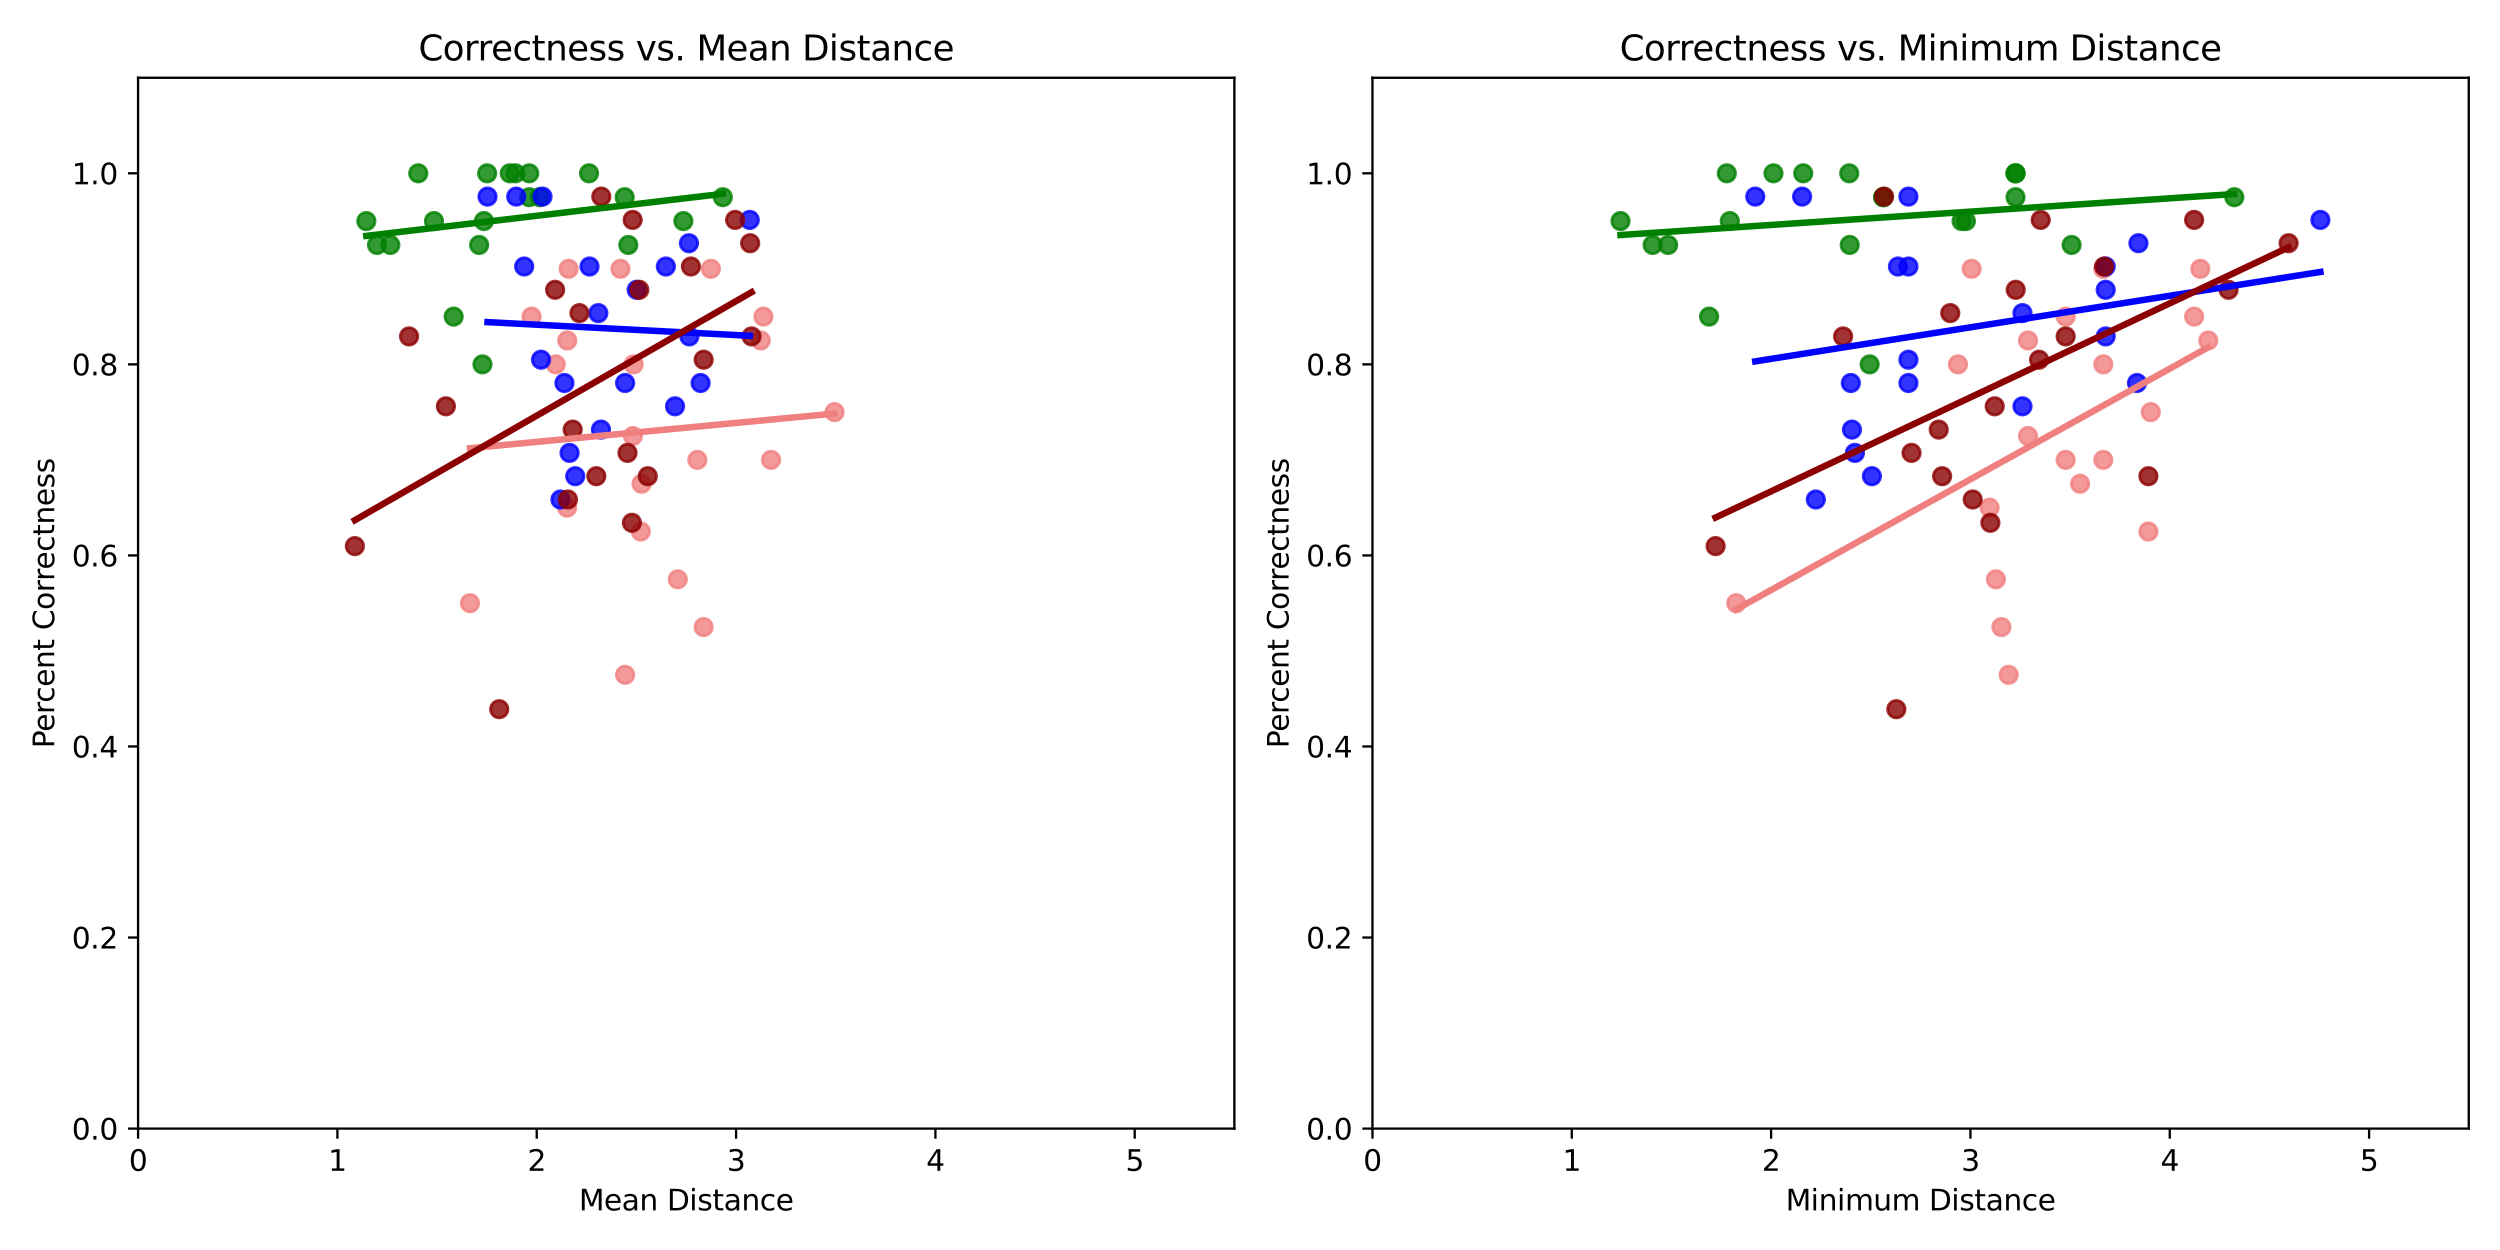 <?xml version="1.0" encoding="utf-8" standalone="no"?>
<!DOCTYPE svg PUBLIC "-//W3C//DTD SVG 1.1//EN"
  "http://www.w3.org/Graphics/SVG/1.1/DTD/svg11.dtd">
<svg xmlns:xlink="http://www.w3.org/1999/xlink" width="864pt" height="432pt" viewBox="0 0 864 432" xmlns="http://www.w3.org/2000/svg" version="1.1">
 <defs>
  <style type="text/css">*{stroke-linejoin: round; stroke-linecap: butt}</style>
 </defs>
 <g id="figure_1">
  <g id="patch_1">
   <path d="M 0 432 
L 864 432 
L 864 0 
L 0 0 
z
" style="fill: #ffffff"/>
  </g>
  <g id="axes_1">
   <g id="patch_2">
    <path d="M 47.72 390.04 
L 426.6 390.04 
L 426.6 26.88 
L 47.72 26.88 
z
" style="fill: #ffffff"/>
   </g>
   <g id="PathCollection_1">
    <defs>
     <path id="mfd7177f902" d="M 0 3 
C 0.796 3 1.559 2.684 2.121 2.121 
C 2.684 1.559 3 0.796 3 0 
C 3 -0.796 2.684 -1.559 2.121 -2.121 
C 1.559 -2.684 0.796 -3 0 -3 
C -0.796 -3 -1.559 -2.684 -2.121 -2.121 
C -2.684 -1.559 -3 -0.796 -3 0 
C -3 0.796 -2.684 1.559 -2.121 2.121 
C -1.559 2.684 -0.796 3 0 3 
z
" style="stroke: #008000; stroke-opacity: 0.8"/>
    </defs>
    <g clip-path="url(#pbd83428004)">
     <use xlink:href="#mfd7177f902" x="182.907" y="59.895" style="fill: #008000; fill-opacity: 0.8; stroke: #008000; stroke-opacity: 0.8"/>
     <use xlink:href="#mfd7177f902" x="149.979" y="76.402" style="fill: #008000; fill-opacity: 0.8; stroke: #008000; stroke-opacity: 0.8"/>
     <use xlink:href="#mfd7177f902" x="144.545" y="59.895" style="fill: #008000; fill-opacity: 0.8; stroke: #008000; stroke-opacity: 0.8"/>
     <use xlink:href="#mfd7177f902" x="167.235" y="76.402" style="fill: #008000; fill-opacity: 0.8; stroke: #008000; stroke-opacity: 0.8"/>
     <use xlink:href="#mfd7177f902" x="203.573" y="59.895" style="fill: #008000; fill-opacity: 0.8; stroke: #008000; stroke-opacity: 0.8"/>
     <use xlink:href="#mfd7177f902" x="165.594" y="84.655" style="fill: #008000; fill-opacity: 0.8; stroke: #008000; stroke-opacity: 0.8"/>
     <use xlink:href="#mfd7177f902" x="182.892" y="68.148" style="fill: #008000; fill-opacity: 0.8; stroke: #008000; stroke-opacity: 0.8"/>
     <use xlink:href="#mfd7177f902" x="168.353" y="59.895" style="fill: #008000; fill-opacity: 0.8; stroke: #008000; stroke-opacity: 0.8"/>
     <use xlink:href="#mfd7177f902" x="186.511" y="68.148" style="fill: #008000; fill-opacity: 0.8; stroke: #008000; stroke-opacity: 0.8"/>
     <use xlink:href="#mfd7177f902" x="215.876" y="68.148" style="fill: #008000; fill-opacity: 0.8; stroke: #008000; stroke-opacity: 0.8"/>
     <use xlink:href="#mfd7177f902" x="217.139" y="84.655" style="fill: #008000; fill-opacity: 0.8; stroke: #008000; stroke-opacity: 0.8"/>
     <use xlink:href="#mfd7177f902" x="130.301" y="84.655" style="fill: #008000; fill-opacity: 0.8; stroke: #008000; stroke-opacity: 0.8"/>
     <use xlink:href="#mfd7177f902" x="166.748" y="125.924" style="fill: #008000; fill-opacity: 0.8; stroke: #008000; stroke-opacity: 0.8"/>
     <use xlink:href="#mfd7177f902" x="236.171" y="76.402" style="fill: #008000; fill-opacity: 0.8; stroke: #008000; stroke-opacity: 0.8"/>
     <use xlink:href="#mfd7177f902" x="134.894" y="84.655" style="fill: #008000; fill-opacity: 0.8; stroke: #008000; stroke-opacity: 0.8"/>
     <use xlink:href="#mfd7177f902" x="156.782" y="109.416" style="fill: #008000; fill-opacity: 0.8; stroke: #008000; stroke-opacity: 0.8"/>
     <use xlink:href="#mfd7177f902" x="126.607" y="76.402" style="fill: #008000; fill-opacity: 0.8; stroke: #008000; stroke-opacity: 0.8"/>
     <use xlink:href="#mfd7177f902" x="249.815" y="68.148" style="fill: #008000; fill-opacity: 0.8; stroke: #008000; stroke-opacity: 0.8"/>
     <use xlink:href="#mfd7177f902" x="178.139" y="59.895" style="fill: #008000; fill-opacity: 0.8; stroke: #008000; stroke-opacity: 0.8"/>
     <use xlink:href="#mfd7177f902" x="176.17" y="59.895" style="fill: #008000; fill-opacity: 0.8; stroke: #008000; stroke-opacity: 0.8"/>
    </g>
   </g>
   <g id="PathCollection_2">
    <defs>
     <path id="mc6c76c1686" d="M 0 3 
C 0.796 3 1.559 2.684 2.121 2.121 
C 2.684 1.559 3 0.796 3 0 
C 3 -0.796 2.684 -1.559 2.121 -2.121 
C 1.559 -2.684 0.796 -3 0 -3 
C -0.796 -3 -1.559 -2.684 -2.121 -2.121 
C -2.684 -1.559 -3 -0.796 -3 0 
C -3 0.796 -2.684 1.559 -2.121 2.121 
C -1.559 2.684 -0.796 3 0 3 
z
" style="stroke: #f08080; stroke-opacity: 0.8"/>
    </defs>
    <g clip-path="url(#pbd83428004)">
     <use xlink:href="#mc6c76c1686" x="234.236" y="200.206" style="fill: #f08080; fill-opacity: 0.8; stroke: #f08080; stroke-opacity: 0.8"/>
     <use xlink:href="#mc6c76c1686" x="214.43" y="92.909" style="fill: #f08080; fill-opacity: 0.8; stroke: #f08080; stroke-opacity: 0.8"/>
     <use xlink:href="#mc6c76c1686" x="216.043" y="233.221" style="fill: #f08080; fill-opacity: 0.8; stroke: #f08080; stroke-opacity: 0.8"/>
     <use xlink:href="#mc6c76c1686" x="245.684" y="92.909" style="fill: #f08080; fill-opacity: 0.8; stroke: #f08080; stroke-opacity: 0.8"/>
     <use xlink:href="#mc6c76c1686" x="192.06" y="125.924" style="fill: #f08080; fill-opacity: 0.8; stroke: #f08080; stroke-opacity: 0.8"/>
     <use xlink:href="#mc6c76c1686" x="196.042" y="117.67" style="fill: #f08080; fill-opacity: 0.8; stroke: #f08080; stroke-opacity: 0.8"/>
     <use xlink:href="#mc6c76c1686" x="218.726" y="150.685" style="fill: #f08080; fill-opacity: 0.8; stroke: #f08080; stroke-opacity: 0.8"/>
     <use xlink:href="#mc6c76c1686" x="288.425" y="142.431" style="fill: #f08080; fill-opacity: 0.8; stroke: #f08080; stroke-opacity: 0.8"/>
     <use xlink:href="#mc6c76c1686" x="221.714" y="167.192" style="fill: #f08080; fill-opacity: 0.8; stroke: #f08080; stroke-opacity: 0.8"/>
     <use xlink:href="#mc6c76c1686" x="196.516" y="92.909" style="fill: #f08080; fill-opacity: 0.8; stroke: #f08080; stroke-opacity: 0.8"/>
     <use xlink:href="#mc6c76c1686" x="183.714" y="109.416" style="fill: #f08080; fill-opacity: 0.8; stroke: #f08080; stroke-opacity: 0.8"/>
     <use xlink:href="#mc6c76c1686" x="243.159" y="216.714" style="fill: #f08080; fill-opacity: 0.8; stroke: #f08080; stroke-opacity: 0.8"/>
     <use xlink:href="#mc6c76c1686" x="262.922" y="117.67" style="fill: #f08080; fill-opacity: 0.8; stroke: #f08080; stroke-opacity: 0.8"/>
     <use xlink:href="#mc6c76c1686" x="221.469" y="183.699" style="fill: #f08080; fill-opacity: 0.8; stroke: #f08080; stroke-opacity: 0.8"/>
     <use xlink:href="#mc6c76c1686" x="241.006" y="158.938" style="fill: #f08080; fill-opacity: 0.8; stroke: #f08080; stroke-opacity: 0.8"/>
     <use xlink:href="#mc6c76c1686" x="263.822" y="109.416" style="fill: #f08080; fill-opacity: 0.8; stroke: #f08080; stroke-opacity: 0.8"/>
     <use xlink:href="#mc6c76c1686" x="195.994" y="175.445" style="fill: #f08080; fill-opacity: 0.8; stroke: #f08080; stroke-opacity: 0.8"/>
     <use xlink:href="#mc6c76c1686" x="218.981" y="125.924" style="fill: #f08080; fill-opacity: 0.8; stroke: #f08080; stroke-opacity: 0.8"/>
     <use xlink:href="#mc6c76c1686" x="162.428" y="208.46" style="fill: #f08080; fill-opacity: 0.8; stroke: #f08080; stroke-opacity: 0.8"/>
     <use xlink:href="#mc6c76c1686" x="266.478" y="158.938" style="fill: #f08080; fill-opacity: 0.8; stroke: #f08080; stroke-opacity: 0.8"/>
    </g>
   </g>
   <g id="PathCollection_3">
    <defs>
     <path id="ma758b546cc" d="M 0 3 
C 0.796 3 1.559 2.684 2.121 2.121 
C 2.684 1.559 3 0.796 3 0 
C 3 -0.796 2.684 -1.559 2.121 -2.121 
C 1.559 -2.684 0.796 -3 0 -3 
C -0.796 -3 -1.559 -2.684 -2.121 -2.121 
C -2.684 -1.559 -3 -0.796 -3 0 
C -3 0.796 -2.684 1.559 -2.121 2.121 
C -1.559 2.684 -0.796 3 0 3 
z
" style="stroke: #0000ff; stroke-opacity: 0.8"/>
    </defs>
    <g clip-path="url(#pbd83428004)">
     <use xlink:href="#ma758b546cc" x="242.129" y="132.365" style="fill: #0000ff; fill-opacity: 0.8; stroke: #0000ff; stroke-opacity: 0.8"/>
     <use xlink:href="#ma758b546cc" x="259.115" y="75.999" style="fill: #0000ff; fill-opacity: 0.8; stroke: #0000ff; stroke-opacity: 0.8"/>
     <use xlink:href="#ma758b546cc" x="196.845" y="156.522" style="fill: #0000ff; fill-opacity: 0.8; stroke: #0000ff; stroke-opacity: 0.8"/>
     <use xlink:href="#ma758b546cc" x="233.292" y="140.418" style="fill: #0000ff; fill-opacity: 0.8; stroke: #0000ff; stroke-opacity: 0.8"/>
     <use xlink:href="#ma758b546cc" x="198.802" y="164.575" style="fill: #0000ff; fill-opacity: 0.8; stroke: #0000ff; stroke-opacity: 0.8"/>
     <use xlink:href="#ma758b546cc" x="203.74" y="92.104" style="fill: #0000ff; fill-opacity: 0.8; stroke: #0000ff; stroke-opacity: 0.8"/>
     <use xlink:href="#ma758b546cc" x="207.692" y="148.47" style="fill: #0000ff; fill-opacity: 0.8; stroke: #0000ff; stroke-opacity: 0.8"/>
     <use xlink:href="#ma758b546cc" x="186.985" y="124.313" style="fill: #0000ff; fill-opacity: 0.8; stroke: #0000ff; stroke-opacity: 0.8"/>
     <use xlink:href="#ma758b546cc" x="216.037" y="132.365" style="fill: #0000ff; fill-opacity: 0.8; stroke: #0000ff; stroke-opacity: 0.8"/>
     <use xlink:href="#ma758b546cc" x="178.405" y="67.947" style="fill: #0000ff; fill-opacity: 0.8; stroke: #0000ff; stroke-opacity: 0.8"/>
     <use xlink:href="#ma758b546cc" x="238.098" y="84.052" style="fill: #0000ff; fill-opacity: 0.8; stroke: #0000ff; stroke-opacity: 0.8"/>
     <use xlink:href="#ma758b546cc" x="168.487" y="67.947" style="fill: #0000ff; fill-opacity: 0.8; stroke: #0000ff; stroke-opacity: 0.8"/>
     <use xlink:href="#ma758b546cc" x="187.487" y="67.947" style="fill: #0000ff; fill-opacity: 0.8; stroke: #0000ff; stroke-opacity: 0.8"/>
     <use xlink:href="#ma758b546cc" x="195.062" y="132.365" style="fill: #0000ff; fill-opacity: 0.8; stroke: #0000ff; stroke-opacity: 0.8"/>
     <use xlink:href="#ma758b546cc" x="206.778" y="108.209" style="fill: #0000ff; fill-opacity: 0.8; stroke: #0000ff; stroke-opacity: 0.8"/>
     <use xlink:href="#ma758b546cc" x="181.157" y="92.104" style="fill: #0000ff; fill-opacity: 0.8; stroke: #0000ff; stroke-opacity: 0.8"/>
     <use xlink:href="#ma758b546cc" x="220.035" y="100.156" style="fill: #0000ff; fill-opacity: 0.8; stroke: #0000ff; stroke-opacity: 0.8"/>
     <use xlink:href="#ma758b546cc" x="238.241" y="116.261" style="fill: #0000ff; fill-opacity: 0.8; stroke: #0000ff; stroke-opacity: 0.8"/>
     <use xlink:href="#ma758b546cc" x="230.122" y="92.104" style="fill: #0000ff; fill-opacity: 0.8; stroke: #0000ff; stroke-opacity: 0.8"/>
     <use xlink:href="#ma758b546cc" x="193.691" y="172.627" style="fill: #0000ff; fill-opacity: 0.8; stroke: #0000ff; stroke-opacity: 0.8"/>
    </g>
   </g>
   <g id="PathCollection_4">
    <defs>
     <path id="mb05b0106fb" d="M 0 3 
C 0.796 3 1.559 2.684 2.121 2.121 
C 2.684 1.559 3 0.796 3 0 
C 3 -0.796 2.684 -1.559 2.121 -2.121 
C 1.559 -2.684 0.796 -3 0 -3 
C -0.796 -3 -1.559 -2.684 -2.121 -2.121 
C -2.684 -1.559 -3 -0.796 -3 0 
C -3 0.796 -2.684 1.559 -2.121 2.121 
C -1.559 2.684 -0.796 3 0 3 
z
" style="stroke: #8b0000; stroke-opacity: 0.8"/>
    </defs>
    <g clip-path="url(#pbd83428004)">
     <use xlink:href="#mb05b0106fb" x="238.788" y="92.104" style="fill: #8b0000; fill-opacity: 0.8; stroke: #8b0000; stroke-opacity: 0.8"/>
     <use xlink:href="#mb05b0106fb" x="223.881" y="164.575" style="fill: #8b0000; fill-opacity: 0.8; stroke: #8b0000; stroke-opacity: 0.8"/>
     <use xlink:href="#mb05b0106fb" x="243.191" y="124.313" style="fill: #8b0000; fill-opacity: 0.8; stroke: #8b0000; stroke-opacity: 0.8"/>
     <use xlink:href="#mb05b0106fb" x="254.058" y="75.999" style="fill: #8b0000; fill-opacity: 0.8; stroke: #8b0000; stroke-opacity: 0.8"/>
     <use xlink:href="#mb05b0106fb" x="200.265" y="108.209" style="fill: #8b0000; fill-opacity: 0.8; stroke: #8b0000; stroke-opacity: 0.8"/>
     <use xlink:href="#mb05b0106fb" x="154.103" y="140.418" style="fill: #8b0000; fill-opacity: 0.8; stroke: #8b0000; stroke-opacity: 0.8"/>
     <use xlink:href="#mb05b0106fb" x="259.251" y="84.052" style="fill: #8b0000; fill-opacity: 0.8; stroke: #8b0000; stroke-opacity: 0.8"/>
     <use xlink:href="#mb05b0106fb" x="218.642" y="75.999" style="fill: #8b0000; fill-opacity: 0.8; stroke: #8b0000; stroke-opacity: 0.8"/>
     <use xlink:href="#mb05b0106fb" x="191.849" y="100.156" style="fill: #8b0000; fill-opacity: 0.8; stroke: #8b0000; stroke-opacity: 0.8"/>
     <use xlink:href="#mb05b0106fb" x="207.809" y="67.947" style="fill: #8b0000; fill-opacity: 0.8; stroke: #8b0000; stroke-opacity: 0.8"/>
     <use xlink:href="#mb05b0106fb" x="220.957" y="100.156" style="fill: #8b0000; fill-opacity: 0.8; stroke: #8b0000; stroke-opacity: 0.8"/>
     <use xlink:href="#mb05b0106fb" x="206.084" y="164.575" style="fill: #8b0000; fill-opacity: 0.8; stroke: #8b0000; stroke-opacity: 0.8"/>
     <use xlink:href="#mb05b0106fb" x="141.372" y="116.261" style="fill: #8b0000; fill-opacity: 0.8; stroke: #8b0000; stroke-opacity: 0.8"/>
     <use xlink:href="#mb05b0106fb" x="122.642" y="188.732" style="fill: #8b0000; fill-opacity: 0.8; stroke: #8b0000; stroke-opacity: 0.8"/>
     <use xlink:href="#mb05b0106fb" x="216.853" y="156.522" style="fill: #8b0000; fill-opacity: 0.8; stroke: #8b0000; stroke-opacity: 0.8"/>
     <use xlink:href="#mb05b0106fb" x="172.529" y="245.098" style="fill: #8b0000; fill-opacity: 0.8; stroke: #8b0000; stroke-opacity: 0.8"/>
     <use xlink:href="#mb05b0106fb" x="218.393" y="180.679" style="fill: #8b0000; fill-opacity: 0.8; stroke: #8b0000; stroke-opacity: 0.8"/>
     <use xlink:href="#mb05b0106fb" x="197.918" y="148.47" style="fill: #8b0000; fill-opacity: 0.8; stroke: #8b0000; stroke-opacity: 0.8"/>
     <use xlink:href="#mb05b0106fb" x="196.28" y="172.627" style="fill: #8b0000; fill-opacity: 0.8; stroke: #8b0000; stroke-opacity: 0.8"/>
     <use xlink:href="#mb05b0106fb" x="259.74" y="116.261" style="fill: #8b0000; fill-opacity: 0.8; stroke: #8b0000; stroke-opacity: 0.8"/>
    </g>
   </g>
   <g id="matplotlib.axis_1">
    <g id="xtick_1">
     <g id="line2d_1">
      <defs>
       <path id="md744126616" d="M 0 0 
L 0 3.5 
" style="stroke: #000000; stroke-width: 0.8"/>
      </defs>
      <g>
       <use xlink:href="#md744126616" x="47.72" y="390.04" style="stroke: #000000; stroke-width: 0.8"/>
      </g>
     </g>
     <g id="text_1">
      <!-- 0 -->
      <g transform="translate(44.539 404.638) scale(0.1 -0.1)">
       <defs>
        <path id="DejaVuSans-30" d="M 2034 4250 
Q 1547 4250 1301 3770 
Q 1056 3291 1056 2328 
Q 1056 1369 1301 889 
Q 1547 409 2034 409 
Q 2525 409 2770 889 
Q 3016 1369 3016 2328 
Q 3016 3291 2770 3770 
Q 2525 4250 2034 4250 
z
M 2034 4750 
Q 2819 4750 3233 4129 
Q 3647 3509 3647 2328 
Q 3647 1150 3233 529 
Q 2819 -91 2034 -91 
Q 1250 -91 836 529 
Q 422 1150 422 2328 
Q 422 3509 836 4129 
Q 1250 4750 2034 4750 
z
" transform="scale(0.016)"/>
       </defs>
       <use xlink:href="#DejaVuSans-30"/>
      </g>
     </g>
    </g>
    <g id="xtick_2">
     <g id="line2d_2">
      <g>
       <use xlink:href="#md744126616" x="116.607" y="390.04" style="stroke: #000000; stroke-width: 0.8"/>
      </g>
     </g>
     <g id="text_2">
      <!-- 1 -->
      <g transform="translate(113.426 404.638) scale(0.1 -0.1)">
       <defs>
        <path id="DejaVuSans-31" d="M 794 531 
L 1825 531 
L 1825 4091 
L 703 3866 
L 703 4441 
L 1819 4666 
L 2450 4666 
L 2450 531 
L 3481 531 
L 3481 0 
L 794 0 
L 794 531 
z
" transform="scale(0.016)"/>
       </defs>
       <use xlink:href="#DejaVuSans-31"/>
      </g>
     </g>
    </g>
    <g id="xtick_3">
     <g id="line2d_3">
      <g>
       <use xlink:href="#md744126616" x="185.495" y="390.04" style="stroke: #000000; stroke-width: 0.8"/>
      </g>
     </g>
     <g id="text_3">
      <!-- 2 -->
      <g transform="translate(182.313 404.638) scale(0.1 -0.1)">
       <defs>
        <path id="DejaVuSans-32" d="M 1228 531 
L 3431 531 
L 3431 0 
L 469 0 
L 469 531 
Q 828 903 1448 1529 
Q 2069 2156 2228 2338 
Q 2531 2678 2651 2914 
Q 2772 3150 2772 3378 
Q 2772 3750 2511 3984 
Q 2250 4219 1831 4219 
Q 1534 4219 1204 4116 
Q 875 4013 500 3803 
L 500 4441 
Q 881 4594 1212 4672 
Q 1544 4750 1819 4750 
Q 2544 4750 2975 4387 
Q 3406 4025 3406 3419 
Q 3406 3131 3298 2873 
Q 3191 2616 2906 2266 
Q 2828 2175 2409 1742 
Q 1991 1309 1228 531 
z
" transform="scale(0.016)"/>
       </defs>
       <use xlink:href="#DejaVuSans-32"/>
      </g>
     </g>
    </g>
    <g id="xtick_4">
     <g id="line2d_4">
      <g>
       <use xlink:href="#md744126616" x="254.382" y="390.04" style="stroke: #000000; stroke-width: 0.8"/>
      </g>
     </g>
     <g id="text_4">
      <!-- 3 -->
      <g transform="translate(251.201 404.638) scale(0.1 -0.1)">
       <defs>
        <path id="DejaVuSans-33" d="M 2597 2516 
Q 3050 2419 3304 2112 
Q 3559 1806 3559 1356 
Q 3559 666 3084 287 
Q 2609 -91 1734 -91 
Q 1441 -91 1130 -33 
Q 819 25 488 141 
L 488 750 
Q 750 597 1062 519 
Q 1375 441 1716 441 
Q 2309 441 2620 675 
Q 2931 909 2931 1356 
Q 2931 1769 2642 2001 
Q 2353 2234 1838 2234 
L 1294 2234 
L 1294 2753 
L 1863 2753 
Q 2328 2753 2575 2939 
Q 2822 3125 2822 3475 
Q 2822 3834 2567 4026 
Q 2313 4219 1838 4219 
Q 1578 4219 1281 4162 
Q 984 4106 628 3988 
L 628 4550 
Q 988 4650 1302 4700 
Q 1616 4750 1894 4750 
Q 2613 4750 3031 4423 
Q 3450 4097 3450 3541 
Q 3450 3153 3228 2886 
Q 3006 2619 2597 2516 
z
" transform="scale(0.016)"/>
       </defs>
       <use xlink:href="#DejaVuSans-33"/>
      </g>
     </g>
    </g>
    <g id="xtick_5">
     <g id="line2d_5">
      <g>
       <use xlink:href="#md744126616" x="323.269" y="390.04" style="stroke: #000000; stroke-width: 0.8"/>
      </g>
     </g>
     <g id="text_5">
      <!-- 4 -->
      <g transform="translate(320.088 404.638) scale(0.1 -0.1)">
       <defs>
        <path id="DejaVuSans-34" d="M 2419 4116 
L 825 1625 
L 2419 1625 
L 2419 4116 
z
M 2253 4666 
L 3047 4666 
L 3047 1625 
L 3713 1625 
L 3713 1100 
L 3047 1100 
L 3047 0 
L 2419 0 
L 2419 1100 
L 313 1100 
L 313 1709 
L 2253 4666 
z
" transform="scale(0.016)"/>
       </defs>
       <use xlink:href="#DejaVuSans-34"/>
      </g>
     </g>
    </g>
    <g id="xtick_6">
     <g id="line2d_6">
      <g>
       <use xlink:href="#md744126616" x="392.156" y="390.04" style="stroke: #000000; stroke-width: 0.8"/>
      </g>
     </g>
     <g id="text_6">
      <!-- 5 -->
      <g transform="translate(388.975 404.638) scale(0.1 -0.1)">
       <defs>
        <path id="DejaVuSans-35" d="M 691 4666 
L 3169 4666 
L 3169 4134 
L 1269 4134 
L 1269 2991 
Q 1406 3038 1543 3061 
Q 1681 3084 1819 3084 
Q 2600 3084 3056 2656 
Q 3513 2228 3513 1497 
Q 3513 744 3044 326 
Q 2575 -91 1722 -91 
Q 1428 -91 1123 -41 
Q 819 9 494 109 
L 494 744 
Q 775 591 1075 516 
Q 1375 441 1709 441 
Q 2250 441 2565 725 
Q 2881 1009 2881 1497 
Q 2881 1984 2565 2268 
Q 2250 2553 1709 2553 
Q 1456 2553 1204 2497 
Q 953 2441 691 2322 
L 691 4666 
z
" transform="scale(0.016)"/>
       </defs>
       <use xlink:href="#DejaVuSans-35"/>
      </g>
     </g>
    </g>
    <g id="text_7">
     <!-- Mean Distance -->
     <g transform="translate(200.085 418.317) scale(0.1 -0.1)">
      <defs>
       <path id="DejaVuSans-4d" d="M 628 4666 
L 1569 4666 
L 2759 1491 
L 3956 4666 
L 4897 4666 
L 4897 0 
L 4281 0 
L 4281 4097 
L 3078 897 
L 2444 897 
L 1241 4097 
L 1241 0 
L 628 0 
L 628 4666 
z
" transform="scale(0.016)"/>
       <path id="DejaVuSans-65" d="M 3597 1894 
L 3597 1613 
L 953 1613 
Q 991 1019 1311 708 
Q 1631 397 2203 397 
Q 2534 397 2845 478 
Q 3156 559 3463 722 
L 3463 178 
Q 3153 47 2828 -22 
Q 2503 -91 2169 -91 
Q 1331 -91 842 396 
Q 353 884 353 1716 
Q 353 2575 817 3079 
Q 1281 3584 2069 3584 
Q 2775 3584 3186 3129 
Q 3597 2675 3597 1894 
z
M 3022 2063 
Q 3016 2534 2758 2815 
Q 2500 3097 2075 3097 
Q 1594 3097 1305 2825 
Q 1016 2553 972 2059 
L 3022 2063 
z
" transform="scale(0.016)"/>
       <path id="DejaVuSans-61" d="M 2194 1759 
Q 1497 1759 1228 1600 
Q 959 1441 959 1056 
Q 959 750 1161 570 
Q 1363 391 1709 391 
Q 2188 391 2477 730 
Q 2766 1069 2766 1631 
L 2766 1759 
L 2194 1759 
z
M 3341 1997 
L 3341 0 
L 2766 0 
L 2766 531 
Q 2569 213 2275 61 
Q 1981 -91 1556 -91 
Q 1019 -91 701 211 
Q 384 513 384 1019 
Q 384 1609 779 1909 
Q 1175 2209 1959 2209 
L 2766 2209 
L 2766 2266 
Q 2766 2663 2505 2880 
Q 2244 3097 1772 3097 
Q 1472 3097 1187 3025 
Q 903 2953 641 2809 
L 641 3341 
Q 956 3463 1253 3523 
Q 1550 3584 1831 3584 
Q 2591 3584 2966 3190 
Q 3341 2797 3341 1997 
z
" transform="scale(0.016)"/>
       <path id="DejaVuSans-6e" d="M 3513 2113 
L 3513 0 
L 2938 0 
L 2938 2094 
Q 2938 2591 2744 2837 
Q 2550 3084 2163 3084 
Q 1697 3084 1428 2787 
Q 1159 2491 1159 1978 
L 1159 0 
L 581 0 
L 581 3500 
L 1159 3500 
L 1159 2956 
Q 1366 3272 1645 3428 
Q 1925 3584 2291 3584 
Q 2894 3584 3203 3211 
Q 3513 2838 3513 2113 
z
" transform="scale(0.016)"/>
       <path id="DejaVuSans-20" transform="scale(0.016)"/>
       <path id="DejaVuSans-44" d="M 1259 4147 
L 1259 519 
L 2022 519 
Q 2988 519 3436 956 
Q 3884 1394 3884 2338 
Q 3884 3275 3436 3711 
Q 2988 4147 2022 4147 
L 1259 4147 
z
M 628 4666 
L 1925 4666 
Q 3281 4666 3915 4102 
Q 4550 3538 4550 2338 
Q 4550 1131 3912 565 
Q 3275 0 1925 0 
L 628 0 
L 628 4666 
z
" transform="scale(0.016)"/>
       <path id="DejaVuSans-69" d="M 603 3500 
L 1178 3500 
L 1178 0 
L 603 0 
L 603 3500 
z
M 603 4863 
L 1178 4863 
L 1178 4134 
L 603 4134 
L 603 4863 
z
" transform="scale(0.016)"/>
       <path id="DejaVuSans-73" d="M 2834 3397 
L 2834 2853 
Q 2591 2978 2328 3040 
Q 2066 3103 1784 3103 
Q 1356 3103 1142 2972 
Q 928 2841 928 2578 
Q 928 2378 1081 2264 
Q 1234 2150 1697 2047 
L 1894 2003 
Q 2506 1872 2764 1633 
Q 3022 1394 3022 966 
Q 3022 478 2636 193 
Q 2250 -91 1575 -91 
Q 1294 -91 989 -36 
Q 684 19 347 128 
L 347 722 
Q 666 556 975 473 
Q 1284 391 1588 391 
Q 1994 391 2212 530 
Q 2431 669 2431 922 
Q 2431 1156 2273 1281 
Q 2116 1406 1581 1522 
L 1381 1569 
Q 847 1681 609 1914 
Q 372 2147 372 2553 
Q 372 3047 722 3315 
Q 1072 3584 1716 3584 
Q 2034 3584 2315 3537 
Q 2597 3491 2834 3397 
z
" transform="scale(0.016)"/>
       <path id="DejaVuSans-74" d="M 1172 4494 
L 1172 3500 
L 2356 3500 
L 2356 3053 
L 1172 3053 
L 1172 1153 
Q 1172 725 1289 603 
Q 1406 481 1766 481 
L 2356 481 
L 2356 0 
L 1766 0 
Q 1100 0 847 248 
Q 594 497 594 1153 
L 594 3053 
L 172 3053 
L 172 3500 
L 594 3500 
L 594 4494 
L 1172 4494 
z
" transform="scale(0.016)"/>
       <path id="DejaVuSans-63" d="M 3122 3366 
L 3122 2828 
Q 2878 2963 2633 3030 
Q 2388 3097 2138 3097 
Q 1578 3097 1268 2742 
Q 959 2388 959 1747 
Q 959 1106 1268 751 
Q 1578 397 2138 397 
Q 2388 397 2633 464 
Q 2878 531 3122 666 
L 3122 134 
Q 2881 22 2623 -34 
Q 2366 -91 2075 -91 
Q 1284 -91 818 406 
Q 353 903 353 1747 
Q 353 2603 823 3093 
Q 1294 3584 2113 3584 
Q 2378 3584 2631 3529 
Q 2884 3475 3122 3366 
z
" transform="scale(0.016)"/>
      </defs>
      <use xlink:href="#DejaVuSans-4d"/>
      <use xlink:href="#DejaVuSans-65" x="86.279"/>
      <use xlink:href="#DejaVuSans-61" x="147.803"/>
      <use xlink:href="#DejaVuSans-6e" x="209.082"/>
      <use xlink:href="#DejaVuSans-20" x="272.461"/>
      <use xlink:href="#DejaVuSans-44" x="304.248"/>
      <use xlink:href="#DejaVuSans-69" x="381.25"/>
      <use xlink:href="#DejaVuSans-73" x="409.033"/>
      <use xlink:href="#DejaVuSans-74" x="461.133"/>
      <use xlink:href="#DejaVuSans-61" x="500.342"/>
      <use xlink:href="#DejaVuSans-6e" x="561.621"/>
      <use xlink:href="#DejaVuSans-63" x="625"/>
      <use xlink:href="#DejaVuSans-65" x="679.98"/>
     </g>
    </g>
   </g>
   <g id="matplotlib.axis_2">
    <g id="ytick_1">
     <g id="line2d_7">
      <defs>
       <path id="m2f8b10b177" d="M 0 0 
L -3.5 0 
" style="stroke: #000000; stroke-width: 0.8"/>
      </defs>
      <g>
       <use xlink:href="#m2f8b10b177" x="47.72" y="390.04" style="stroke: #000000; stroke-width: 0.8"/>
      </g>
     </g>
     <g id="text_8">
      <!-- 0.0 -->
      <g transform="translate(24.817 393.839) scale(0.1 -0.1)">
       <defs>
        <path id="DejaVuSans-2e" d="M 684 794 
L 1344 794 
L 1344 0 
L 684 0 
L 684 794 
z
" transform="scale(0.016)"/>
       </defs>
       <use xlink:href="#DejaVuSans-30"/>
       <use xlink:href="#DejaVuSans-2e" x="63.623"/>
       <use xlink:href="#DejaVuSans-30" x="95.41"/>
      </g>
     </g>
    </g>
    <g id="ytick_2">
     <g id="line2d_8">
      <g>
       <use xlink:href="#m2f8b10b177" x="47.72" y="324.011" style="stroke: #000000; stroke-width: 0.8"/>
      </g>
     </g>
     <g id="text_9">
      <!-- 0.2 -->
      <g transform="translate(24.817 327.81) scale(0.1 -0.1)">
       <use xlink:href="#DejaVuSans-30"/>
       <use xlink:href="#DejaVuSans-2e" x="63.623"/>
       <use xlink:href="#DejaVuSans-32" x="95.41"/>
      </g>
     </g>
    </g>
    <g id="ytick_3">
     <g id="line2d_9">
      <g>
       <use xlink:href="#m2f8b10b177" x="47.72" y="257.982" style="stroke: #000000; stroke-width: 0.8"/>
      </g>
     </g>
     <g id="text_10">
      <!-- 0.4 -->
      <g transform="translate(24.817 261.781) scale(0.1 -0.1)">
       <use xlink:href="#DejaVuSans-30"/>
       <use xlink:href="#DejaVuSans-2e" x="63.623"/>
       <use xlink:href="#DejaVuSans-34" x="95.41"/>
      </g>
     </g>
    </g>
    <g id="ytick_4">
     <g id="line2d_10">
      <g>
       <use xlink:href="#m2f8b10b177" x="47.72" y="191.953" style="stroke: #000000; stroke-width: 0.8"/>
      </g>
     </g>
     <g id="text_11">
      <!-- 0.6 -->
      <g transform="translate(24.817 195.752) scale(0.1 -0.1)">
       <defs>
        <path id="DejaVuSans-36" d="M 2113 2584 
Q 1688 2584 1439 2293 
Q 1191 2003 1191 1497 
Q 1191 994 1439 701 
Q 1688 409 2113 409 
Q 2538 409 2786 701 
Q 3034 994 3034 1497 
Q 3034 2003 2786 2293 
Q 2538 2584 2113 2584 
z
M 3366 4563 
L 3366 3988 
Q 3128 4100 2886 4159 
Q 2644 4219 2406 4219 
Q 1781 4219 1451 3797 
Q 1122 3375 1075 2522 
Q 1259 2794 1537 2939 
Q 1816 3084 2150 3084 
Q 2853 3084 3261 2657 
Q 3669 2231 3669 1497 
Q 3669 778 3244 343 
Q 2819 -91 2113 -91 
Q 1303 -91 875 529 
Q 447 1150 447 2328 
Q 447 3434 972 4092 
Q 1497 4750 2381 4750 
Q 2619 4750 2861 4703 
Q 3103 4656 3366 4563 
z
" transform="scale(0.016)"/>
       </defs>
       <use xlink:href="#DejaVuSans-30"/>
       <use xlink:href="#DejaVuSans-2e" x="63.623"/>
       <use xlink:href="#DejaVuSans-36" x="95.41"/>
      </g>
     </g>
    </g>
    <g id="ytick_5">
     <g id="line2d_11">
      <g>
       <use xlink:href="#m2f8b10b177" x="47.72" y="125.924" style="stroke: #000000; stroke-width: 0.8"/>
      </g>
     </g>
     <g id="text_12">
      <!-- 0.8 -->
      <g transform="translate(24.817 129.723) scale(0.1 -0.1)">
       <defs>
        <path id="DejaVuSans-38" d="M 2034 2216 
Q 1584 2216 1326 1975 
Q 1069 1734 1069 1313 
Q 1069 891 1326 650 
Q 1584 409 2034 409 
Q 2484 409 2743 651 
Q 3003 894 3003 1313 
Q 3003 1734 2745 1975 
Q 2488 2216 2034 2216 
z
M 1403 2484 
Q 997 2584 770 2862 
Q 544 3141 544 3541 
Q 544 4100 942 4425 
Q 1341 4750 2034 4750 
Q 2731 4750 3128 4425 
Q 3525 4100 3525 3541 
Q 3525 3141 3298 2862 
Q 3072 2584 2669 2484 
Q 3125 2378 3379 2068 
Q 3634 1759 3634 1313 
Q 3634 634 3220 271 
Q 2806 -91 2034 -91 
Q 1263 -91 848 271 
Q 434 634 434 1313 
Q 434 1759 690 2068 
Q 947 2378 1403 2484 
z
M 1172 3481 
Q 1172 3119 1398 2916 
Q 1625 2713 2034 2713 
Q 2441 2713 2670 2916 
Q 2900 3119 2900 3481 
Q 2900 3844 2670 4047 
Q 2441 4250 2034 4250 
Q 1625 4250 1398 4047 
Q 1172 3844 1172 3481 
z
" transform="scale(0.016)"/>
       </defs>
       <use xlink:href="#DejaVuSans-30"/>
       <use xlink:href="#DejaVuSans-2e" x="63.623"/>
       <use xlink:href="#DejaVuSans-38" x="95.41"/>
      </g>
     </g>
    </g>
    <g id="ytick_6">
     <g id="line2d_12">
      <g>
       <use xlink:href="#m2f8b10b177" x="47.72" y="59.895" style="stroke: #000000; stroke-width: 0.8"/>
      </g>
     </g>
     <g id="text_13">
      <!-- 1.0 -->
      <g transform="translate(24.817 63.694) scale(0.1 -0.1)">
       <use xlink:href="#DejaVuSans-31"/>
       <use xlink:href="#DejaVuSans-2e" x="63.623"/>
       <use xlink:href="#DejaVuSans-30" x="95.41"/>
      </g>
     </g>
    </g>
    <g id="text_14">
     <!-- Percent Correctness -->
     <g transform="translate(18.737 258.559) rotate(-90) scale(0.1 -0.1)">
      <defs>
       <path id="DejaVuSans-50" d="M 1259 4147 
L 1259 2394 
L 2053 2394 
Q 2494 2394 2734 2622 
Q 2975 2850 2975 3272 
Q 2975 3691 2734 3919 
Q 2494 4147 2053 4147 
L 1259 4147 
z
M 628 4666 
L 2053 4666 
Q 2838 4666 3239 4311 
Q 3641 3956 3641 3272 
Q 3641 2581 3239 2228 
Q 2838 1875 2053 1875 
L 1259 1875 
L 1259 0 
L 628 0 
L 628 4666 
z
" transform="scale(0.016)"/>
       <path id="DejaVuSans-72" d="M 2631 2963 
Q 2534 3019 2420 3045 
Q 2306 3072 2169 3072 
Q 1681 3072 1420 2755 
Q 1159 2438 1159 1844 
L 1159 0 
L 581 0 
L 581 3500 
L 1159 3500 
L 1159 2956 
Q 1341 3275 1631 3429 
Q 1922 3584 2338 3584 
Q 2397 3584 2469 3576 
Q 2541 3569 2628 3553 
L 2631 2963 
z
" transform="scale(0.016)"/>
       <path id="DejaVuSans-43" d="M 4122 4306 
L 4122 3641 
Q 3803 3938 3442 4084 
Q 3081 4231 2675 4231 
Q 1875 4231 1450 3742 
Q 1025 3253 1025 2328 
Q 1025 1406 1450 917 
Q 1875 428 2675 428 
Q 3081 428 3442 575 
Q 3803 722 4122 1019 
L 4122 359 
Q 3791 134 3420 21 
Q 3050 -91 2638 -91 
Q 1578 -91 968 557 
Q 359 1206 359 2328 
Q 359 3453 968 4101 
Q 1578 4750 2638 4750 
Q 3056 4750 3426 4639 
Q 3797 4528 4122 4306 
z
" transform="scale(0.016)"/>
       <path id="DejaVuSans-6f" d="M 1959 3097 
Q 1497 3097 1228 2736 
Q 959 2375 959 1747 
Q 959 1119 1226 758 
Q 1494 397 1959 397 
Q 2419 397 2687 759 
Q 2956 1122 2956 1747 
Q 2956 2369 2687 2733 
Q 2419 3097 1959 3097 
z
M 1959 3584 
Q 2709 3584 3137 3096 
Q 3566 2609 3566 1747 
Q 3566 888 3137 398 
Q 2709 -91 1959 -91 
Q 1206 -91 779 398 
Q 353 888 353 1747 
Q 353 2609 779 3096 
Q 1206 3584 1959 3584 
z
" transform="scale(0.016)"/>
      </defs>
      <use xlink:href="#DejaVuSans-50"/>
      <use xlink:href="#DejaVuSans-65" x="56.678"/>
      <use xlink:href="#DejaVuSans-72" x="118.201"/>
      <use xlink:href="#DejaVuSans-63" x="157.064"/>
      <use xlink:href="#DejaVuSans-65" x="212.045"/>
      <use xlink:href="#DejaVuSans-6e" x="273.568"/>
      <use xlink:href="#DejaVuSans-74" x="336.947"/>
      <use xlink:href="#DejaVuSans-20" x="376.156"/>
      <use xlink:href="#DejaVuSans-43" x="407.943"/>
      <use xlink:href="#DejaVuSans-6f" x="477.768"/>
      <use xlink:href="#DejaVuSans-72" x="538.949"/>
      <use xlink:href="#DejaVuSans-72" x="578.312"/>
      <use xlink:href="#DejaVuSans-65" x="617.176"/>
      <use xlink:href="#DejaVuSans-63" x="678.699"/>
      <use xlink:href="#DejaVuSans-74" x="733.68"/>
      <use xlink:href="#DejaVuSans-6e" x="772.889"/>
      <use xlink:href="#DejaVuSans-65" x="836.268"/>
      <use xlink:href="#DejaVuSans-73" x="897.791"/>
      <use xlink:href="#DejaVuSans-73" x="949.891"/>
     </g>
    </g>
   </g>
   <g id="line2d_13">
    <path d="M 126.607 81.525 
L 127.851 81.378 
L 129.096 81.231 
L 130.34 81.084 
L 131.585 80.937 
L 132.829 80.79 
L 134.074 80.643 
L 135.318 80.497 
L 136.563 80.35 
L 137.808 80.203 
L 139.052 80.056 
L 140.297 79.909 
L 141.541 79.762 
L 142.786 79.615 
L 144.03 79.469 
L 145.275 79.322 
L 146.519 79.175 
L 147.764 79.028 
L 149.008 78.881 
L 150.253 78.734 
L 151.497 78.587 
L 152.742 78.44 
L 153.986 78.294 
L 155.231 78.147 
L 156.475 78 
L 157.72 77.853 
L 158.965 77.706 
L 160.209 77.559 
L 161.454 77.412 
L 162.698 77.266 
L 163.943 77.119 
L 165.187 76.972 
L 166.432 76.825 
L 167.676 76.678 
L 168.921 76.531 
L 170.165 76.384 
L 171.41 76.237 
L 172.654 76.091 
L 173.899 75.944 
L 175.143 75.797 
L 176.388 75.65 
L 177.633 75.503 
L 178.877 75.356 
L 180.122 75.209 
L 181.366 75.063 
L 182.611 74.916 
L 183.855 74.769 
L 185.1 74.622 
L 186.344 74.475 
L 187.589 74.328 
L 188.833 74.181 
L 190.078 74.035 
L 191.322 73.888 
L 192.567 73.741 
L 193.811 73.594 
L 195.056 73.447 
L 196.301 73.3 
L 197.545 73.153 
L 198.79 73.006 
L 200.034 72.86 
L 201.279 72.713 
L 202.523 72.566 
L 203.768 72.419 
L 205.012 72.272 
L 206.257 72.125 
L 207.501 71.978 
L 208.746 71.832 
L 209.99 71.685 
L 211.235 71.538 
L 212.479 71.391 
L 213.724 71.244 
L 214.969 71.097 
L 216.213 70.95 
L 217.458 70.803 
L 218.702 70.657 
L 219.947 70.51 
L 221.191 70.363 
L 222.436 70.216 
L 223.68 70.069 
L 224.925 69.922 
L 226.169 69.775 
L 227.414 69.629 
L 228.658 69.482 
L 229.903 69.335 
L 231.147 69.188 
L 232.392 69.041 
L 233.637 68.894 
L 234.881 68.747 
L 236.126 68.601 
L 237.37 68.454 
L 238.615 68.307 
L 239.859 68.16 
L 241.104 68.013 
L 242.348 67.866 
L 243.593 67.719 
L 244.837 67.572 
L 246.082 67.426 
L 247.326 67.279 
L 248.571 67.132 
L 249.815 66.985 
" clip-path="url(#pbd83428004)" style="fill: none; stroke: #008000; stroke-width: 2.25; stroke-linecap: square"/>
   </g>
   <g id="line2d_14">
    <path d="M 162.428 154.905 
L 163.7 154.784 
L 164.973 154.663 
L 166.246 154.542 
L 167.519 154.421 
L 168.791 154.3 
L 170.064 154.179 
L 171.337 154.058 
L 172.609 153.938 
L 173.882 153.817 
L 175.155 153.696 
L 176.427 153.575 
L 177.7 153.454 
L 178.973 153.333 
L 180.245 153.212 
L 181.518 153.091 
L 182.791 152.97 
L 184.064 152.849 
L 185.336 152.728 
L 186.609 152.607 
L 187.882 152.486 
L 189.154 152.365 
L 190.427 152.244 
L 191.7 152.123 
L 192.972 152.002 
L 194.245 151.881 
L 195.518 151.76 
L 196.791 151.639 
L 198.063 151.518 
L 199.336 151.397 
L 200.609 151.276 
L 201.881 151.155 
L 203.154 151.034 
L 204.427 150.913 
L 205.699 150.792 
L 206.972 150.671 
L 208.245 150.55 
L 209.517 150.429 
L 210.79 150.308 
L 212.063 150.187 
L 213.336 150.066 
L 214.608 149.945 
L 215.881 149.824 
L 217.154 149.703 
L 218.426 149.582 
L 219.699 149.461 
L 220.972 149.34 
L 222.244 149.219 
L 223.517 149.098 
L 224.79 148.977 
L 226.062 148.856 
L 227.335 148.735 
L 228.608 148.614 
L 229.881 148.493 
L 231.153 148.372 
L 232.426 148.251 
L 233.699 148.13 
L 234.971 148.009 
L 236.244 147.888 
L 237.517 147.767 
L 238.789 147.646 
L 240.062 147.525 
L 241.335 147.404 
L 242.608 147.283 
L 243.88 147.162 
L 245.153 147.041 
L 246.426 146.92 
L 247.698 146.799 
L 248.971 146.678 
L 250.244 146.557 
L 251.516 146.436 
L 252.789 146.315 
L 254.062 146.194 
L 255.334 146.073 
L 256.607 145.952 
L 257.88 145.831 
L 259.153 145.71 
L 260.425 145.589 
L 261.698 145.468 
L 262.971 145.347 
L 264.243 145.226 
L 265.516 145.105 
L 266.789 144.984 
L 268.061 144.863 
L 269.334 144.742 
L 270.607 144.621 
L 271.879 144.501 
L 273.152 144.38 
L 274.425 144.259 
L 275.698 144.138 
L 276.97 144.017 
L 278.243 143.896 
L 279.516 143.775 
L 280.788 143.654 
L 282.061 143.533 
L 283.334 143.412 
L 284.606 143.291 
L 285.879 143.17 
L 287.152 143.049 
L 288.425 142.928 
" clip-path="url(#pbd83428004)" style="fill: none; stroke: #f08080; stroke-width: 2.25; stroke-linecap: square"/>
   </g>
   <g id="line2d_15">
    <path d="M 168.487 111.327 
L 169.403 111.375 
L 170.318 111.422 
L 171.234 111.47 
L 172.149 111.518 
L 173.064 111.565 
L 173.98 111.613 
L 174.895 111.661 
L 175.811 111.708 
L 176.726 111.756 
L 177.642 111.804 
L 178.557 111.851 
L 179.472 111.899 
L 180.388 111.947 
L 181.303 111.994 
L 182.219 112.042 
L 183.134 112.09 
L 184.05 112.137 
L 184.965 112.185 
L 185.88 112.233 
L 186.796 112.281 
L 187.711 112.328 
L 188.627 112.376 
L 189.542 112.424 
L 190.458 112.471 
L 191.373 112.519 
L 192.288 112.567 
L 193.204 112.614 
L 194.119 112.662 
L 195.035 112.71 
L 195.95 112.757 
L 196.866 112.805 
L 197.781 112.853 
L 198.696 112.9 
L 199.612 112.948 
L 200.527 112.996 
L 201.443 113.043 
L 202.358 113.091 
L 203.274 113.139 
L 204.189 113.186 
L 205.104 113.234 
L 206.02 113.282 
L 206.935 113.329 
L 207.851 113.377 
L 208.766 113.425 
L 209.682 113.472 
L 210.597 113.52 
L 211.512 113.568 
L 212.428 113.615 
L 213.343 113.663 
L 214.259 113.711 
L 215.174 113.758 
L 216.089 113.806 
L 217.005 113.854 
L 217.92 113.901 
L 218.836 113.949 
L 219.751 113.997 
L 220.667 114.044 
L 221.582 114.092 
L 222.497 114.14 
L 223.413 114.187 
L 224.328 114.235 
L 225.244 114.283 
L 226.159 114.33 
L 227.075 114.378 
L 227.99 114.426 
L 228.905 114.473 
L 229.821 114.521 
L 230.736 114.569 
L 231.652 114.616 
L 232.567 114.664 
L 233.483 114.712 
L 234.398 114.759 
L 235.313 114.807 
L 236.229 114.855 
L 237.144 114.902 
L 238.06 114.95 
L 238.975 114.998 
L 239.891 115.045 
L 240.806 115.093 
L 241.721 115.141 
L 242.637 115.188 
L 243.552 115.236 
L 244.468 115.284 
L 245.383 115.331 
L 246.299 115.379 
L 247.214 115.427 
L 248.129 115.474 
L 249.045 115.522 
L 249.96 115.57 
L 250.876 115.617 
L 251.791 115.665 
L 252.707 115.713 
L 253.622 115.761 
L 254.537 115.808 
L 255.453 115.856 
L 256.368 115.904 
L 257.284 115.951 
L 258.199 115.999 
L 259.115 116.047 
" clip-path="url(#pbd83428004)" style="fill: none; stroke: #0000ff; stroke-width: 2.25; stroke-linecap: square"/>
   </g>
   <g id="line2d_16">
    <path d="M 122.642 179.768 
L 124.027 178.972 
L 125.412 178.176 
L 126.797 177.38 
L 128.182 176.584 
L 129.566 175.788 
L 130.951 174.993 
L 132.336 174.197 
L 133.721 173.401 
L 135.106 172.605 
L 136.491 171.809 
L 137.875 171.014 
L 139.26 170.218 
L 140.645 169.422 
L 142.03 168.626 
L 143.415 167.83 
L 144.8 167.035 
L 146.184 166.239 
L 147.569 165.443 
L 148.954 164.647 
L 150.339 163.851 
L 151.724 163.055 
L 153.108 162.26 
L 154.493 161.464 
L 155.878 160.668 
L 157.263 159.872 
L 158.648 159.076 
L 160.033 158.281 
L 161.417 157.485 
L 162.802 156.689 
L 164.187 155.893 
L 165.572 155.097 
L 166.957 154.302 
L 168.341 153.506 
L 169.726 152.71 
L 171.111 151.914 
L 172.496 151.118 
L 173.881 150.322 
L 175.266 149.527 
L 176.65 148.731 
L 178.035 147.935 
L 179.42 147.139 
L 180.805 146.343 
L 182.19 145.548 
L 183.575 144.752 
L 184.959 143.956 
L 186.344 143.16 
L 187.729 142.364 
L 189.114 141.569 
L 190.499 140.773 
L 191.883 139.977 
L 193.268 139.181 
L 194.653 138.385 
L 196.038 137.589 
L 197.423 136.794 
L 198.808 135.998 
L 200.192 135.202 
L 201.577 134.406 
L 202.962 133.61 
L 204.347 132.815 
L 205.732 132.019 
L 207.116 131.223 
L 208.501 130.427 
L 209.886 129.631 
L 211.271 128.836 
L 212.656 128.04 
L 214.041 127.244 
L 215.425 126.448 
L 216.81 125.652 
L 218.195 124.857 
L 219.58 124.061 
L 220.965 123.265 
L 222.35 122.469 
L 223.734 121.673 
L 225.119 120.877 
L 226.504 120.082 
L 227.889 119.286 
L 229.274 118.49 
L 230.658 117.694 
L 232.043 116.898 
L 233.428 116.103 
L 234.813 115.307 
L 236.198 114.511 
L 237.583 113.715 
L 238.967 112.919 
L 240.352 112.124 
L 241.737 111.328 
L 243.122 110.532 
L 244.507 109.736 
L 245.892 108.94 
L 247.276 108.144 
L 248.661 107.349 
L 250.046 106.553 
L 251.431 105.757 
L 252.816 104.961 
L 254.2 104.165 
L 255.585 103.37 
L 256.97 102.574 
L 258.355 101.778 
L 259.74 100.982 
" clip-path="url(#pbd83428004)" style="fill: none; stroke: #8b0000; stroke-width: 2.25; stroke-linecap: square"/>
   </g>
   <g id="patch_3">
    <path d="M 47.72 390.04 
L 47.72 26.88 
" style="fill: none; stroke: #000000; stroke-width: 0.8; stroke-linejoin: miter; stroke-linecap: square"/>
   </g>
   <g id="patch_4">
    <path d="M 426.6 390.04 
L 426.6 26.88 
" style="fill: none; stroke: #000000; stroke-width: 0.8; stroke-linejoin: miter; stroke-linecap: square"/>
   </g>
   <g id="patch_5">
    <path d="M 47.72 390.04 
L 426.6 390.04 
" style="fill: none; stroke: #000000; stroke-width: 0.8; stroke-linejoin: miter; stroke-linecap: square"/>
   </g>
   <g id="patch_6">
    <path d="M 47.72 26.88 
L 426.6 26.88 
" style="fill: none; stroke: #000000; stroke-width: 0.8; stroke-linejoin: miter; stroke-linecap: square"/>
   </g>
   <g id="text_15">
    <!-- Correctness vs. Mean Distance -->
    <g transform="translate(144.63 20.88) scale(0.12 -0.12)">
     <defs>
      <path id="DejaVuSans-76" d="M 191 3500 
L 800 3500 
L 1894 563 
L 2988 3500 
L 3597 3500 
L 2284 0 
L 1503 0 
L 191 3500 
z
" transform="scale(0.016)"/>
     </defs>
     <use xlink:href="#DejaVuSans-43"/>
     <use xlink:href="#DejaVuSans-6f" x="69.824"/>
     <use xlink:href="#DejaVuSans-72" x="131.006"/>
     <use xlink:href="#DejaVuSans-72" x="170.369"/>
     <use xlink:href="#DejaVuSans-65" x="209.232"/>
     <use xlink:href="#DejaVuSans-63" x="270.756"/>
     <use xlink:href="#DejaVuSans-74" x="325.736"/>
     <use xlink:href="#DejaVuSans-6e" x="364.945"/>
     <use xlink:href="#DejaVuSans-65" x="428.324"/>
     <use xlink:href="#DejaVuSans-73" x="489.848"/>
     <use xlink:href="#DejaVuSans-73" x="541.947"/>
     <use xlink:href="#DejaVuSans-20" x="594.047"/>
     <use xlink:href="#DejaVuSans-76" x="625.834"/>
     <use xlink:href="#DejaVuSans-73" x="685.014"/>
     <use xlink:href="#DejaVuSans-2e" x="737.113"/>
     <use xlink:href="#DejaVuSans-20" x="768.9"/>
     <use xlink:href="#DejaVuSans-4d" x="800.688"/>
     <use xlink:href="#DejaVuSans-65" x="886.967"/>
     <use xlink:href="#DejaVuSans-61" x="948.49"/>
     <use xlink:href="#DejaVuSans-6e" x="1009.77"/>
     <use xlink:href="#DejaVuSans-20" x="1073.148"/>
     <use xlink:href="#DejaVuSans-44" x="1104.936"/>
     <use xlink:href="#DejaVuSans-69" x="1181.938"/>
     <use xlink:href="#DejaVuSans-73" x="1209.721"/>
     <use xlink:href="#DejaVuSans-74" x="1261.82"/>
     <use xlink:href="#DejaVuSans-61" x="1301.029"/>
     <use xlink:href="#DejaVuSans-6e" x="1362.309"/>
     <use xlink:href="#DejaVuSans-63" x="1425.688"/>
     <use xlink:href="#DejaVuSans-65" x="1480.668"/>
    </g>
   </g>
  </g>
  <g id="axes_2">
   <g id="patch_7">
    <path d="M 474.32 390.04 
L 853.2 390.04 
L 853.2 26.88 
L 474.32 26.88 
z
" style="fill: #ffffff"/>
   </g>
   <g id="PathCollection_5">
    <g clip-path="url(#pb1daa0f6f7)">
     <use xlink:href="#mfd7177f902" x="696.563" y="59.895" style="fill: #008000; fill-opacity: 0.8; stroke: #008000; stroke-opacity: 0.8"/>
     <use xlink:href="#mfd7177f902" x="597.825" y="76.402" style="fill: #008000; fill-opacity: 0.8; stroke: #008000; stroke-opacity: 0.8"/>
     <use xlink:href="#mfd7177f902" x="596.786" y="59.895" style="fill: #008000; fill-opacity: 0.8; stroke: #008000; stroke-opacity: 0.8"/>
     <use xlink:href="#mfd7177f902" x="679.416" y="76.402" style="fill: #008000; fill-opacity: 0.8; stroke: #008000; stroke-opacity: 0.8"/>
     <use xlink:href="#mfd7177f902" x="696.563" y="59.895" style="fill: #008000; fill-opacity: 0.8; stroke: #008000; stroke-opacity: 0.8"/>
     <use xlink:href="#mfd7177f902" x="639.267" y="84.655" style="fill: #008000; fill-opacity: 0.8; stroke: #008000; stroke-opacity: 0.8"/>
     <use xlink:href="#mfd7177f902" x="696.563" y="68.148" style="fill: #008000; fill-opacity: 0.8; stroke: #008000; stroke-opacity: 0.8"/>
     <use xlink:href="#mfd7177f902" x="612.915" y="59.895" style="fill: #008000; fill-opacity: 0.8; stroke: #008000; stroke-opacity: 0.8"/>
     <use xlink:href="#mfd7177f902" x="650.844" y="68.148" style="fill: #008000; fill-opacity: 0.8; stroke: #008000; stroke-opacity: 0.8"/>
     <use xlink:href="#mfd7177f902" x="650.844" y="68.148" style="fill: #008000; fill-opacity: 0.8; stroke: #008000; stroke-opacity: 0.8"/>
     <use xlink:href="#mfd7177f902" x="715.955" y="84.655" style="fill: #008000; fill-opacity: 0.8; stroke: #008000; stroke-opacity: 0.8"/>
     <use xlink:href="#mfd7177f902" x="571.145" y="84.655" style="fill: #008000; fill-opacity: 0.8; stroke: #008000; stroke-opacity: 0.8"/>
     <use xlink:href="#mfd7177f902" x="646.147" y="125.924" style="fill: #008000; fill-opacity: 0.8; stroke: #008000; stroke-opacity: 0.8"/>
     <use xlink:href="#mfd7177f902" x="677.92" y="76.402" style="fill: #008000; fill-opacity: 0.8; stroke: #008000; stroke-opacity: 0.8"/>
     <use xlink:href="#mfd7177f902" x="576.503" y="84.655" style="fill: #008000; fill-opacity: 0.8; stroke: #008000; stroke-opacity: 0.8"/>
     <use xlink:href="#mfd7177f902" x="590.663" y="109.416" style="fill: #008000; fill-opacity: 0.8; stroke: #008000; stroke-opacity: 0.8"/>
     <use xlink:href="#mfd7177f902" x="560.046" y="76.402" style="fill: #008000; fill-opacity: 0.8; stroke: #008000; stroke-opacity: 0.8"/>
     <use xlink:href="#mfd7177f902" x="772.179" y="68.148" style="fill: #008000; fill-opacity: 0.8; stroke: #008000; stroke-opacity: 0.8"/>
     <use xlink:href="#mfd7177f902" x="639.101" y="59.895" style="fill: #008000; fill-opacity: 0.8; stroke: #008000; stroke-opacity: 0.8"/>
     <use xlink:href="#mfd7177f902" x="623.193" y="59.895" style="fill: #008000; fill-opacity: 0.8; stroke: #008000; stroke-opacity: 0.8"/>
    </g>
   </g>
   <g id="PathCollection_6">
    <g clip-path="url(#pb1daa0f6f7)">
     <use xlink:href="#mc6c76c1686" x="689.784" y="200.206" style="fill: #f08080; fill-opacity: 0.8; stroke: #f08080; stroke-opacity: 0.8"/>
     <use xlink:href="#mc6c76c1686" x="681.392" y="92.909" style="fill: #f08080; fill-opacity: 0.8; stroke: #f08080; stroke-opacity: 0.8"/>
     <use xlink:href="#mc6c76c1686" x="694.203" y="233.221" style="fill: #f08080; fill-opacity: 0.8; stroke: #f08080; stroke-opacity: 0.8"/>
     <use xlink:href="#mc6c76c1686" x="726.907" y="92.909" style="fill: #f08080; fill-opacity: 0.8; stroke: #f08080; stroke-opacity: 0.8"/>
     <use xlink:href="#mc6c76c1686" x="676.676" y="125.924" style="fill: #f08080; fill-opacity: 0.8; stroke: #f08080; stroke-opacity: 0.8"/>
     <use xlink:href="#mc6c76c1686" x="700.883" y="117.67" style="fill: #f08080; fill-opacity: 0.8; stroke: #f08080; stroke-opacity: 0.8"/>
     <use xlink:href="#mc6c76c1686" x="700.883" y="150.685" style="fill: #f08080; fill-opacity: 0.8; stroke: #f08080; stroke-opacity: 0.8"/>
     <use xlink:href="#mc6c76c1686" x="743.308" y="142.431" style="fill: #f08080; fill-opacity: 0.8; stroke: #f08080; stroke-opacity: 0.8"/>
     <use xlink:href="#mc6c76c1686" x="718.87" y="167.192" style="fill: #f08080; fill-opacity: 0.8; stroke: #f08080; stroke-opacity: 0.8"/>
     <use xlink:href="#mc6c76c1686" x="760.437" y="92.909" style="fill: #f08080; fill-opacity: 0.8; stroke: #f08080; stroke-opacity: 0.8"/>
     <use xlink:href="#mc6c76c1686" x="758.289" y="109.416" style="fill: #f08080; fill-opacity: 0.8; stroke: #f08080; stroke-opacity: 0.8"/>
     <use xlink:href="#mc6c76c1686" x="691.698" y="216.714" style="fill: #f08080; fill-opacity: 0.8; stroke: #f08080; stroke-opacity: 0.8"/>
     <use xlink:href="#mc6c76c1686" x="763.177" y="117.67" style="fill: #f08080; fill-opacity: 0.8; stroke: #f08080; stroke-opacity: 0.8"/>
     <use xlink:href="#mc6c76c1686" x="742.488" y="183.699" style="fill: #f08080; fill-opacity: 0.8; stroke: #f08080; stroke-opacity: 0.8"/>
     <use xlink:href="#mc6c76c1686" x="726.907" y="158.938" style="fill: #f08080; fill-opacity: 0.8; stroke: #f08080; stroke-opacity: 0.8"/>
     <use xlink:href="#mc6c76c1686" x="713.895" y="109.416" style="fill: #f08080; fill-opacity: 0.8; stroke: #f08080; stroke-opacity: 0.8"/>
     <use xlink:href="#mc6c76c1686" x="687.606" y="175.445" style="fill: #f08080; fill-opacity: 0.8; stroke: #f08080; stroke-opacity: 0.8"/>
     <use xlink:href="#mc6c76c1686" x="726.907" y="125.924" style="fill: #f08080; fill-opacity: 0.8; stroke: #f08080; stroke-opacity: 0.8"/>
     <use xlink:href="#mc6c76c1686" x="600.039" y="208.46" style="fill: #f08080; fill-opacity: 0.8; stroke: #f08080; stroke-opacity: 0.8"/>
     <use xlink:href="#mc6c76c1686" x="713.895" y="158.938" style="fill: #f08080; fill-opacity: 0.8; stroke: #f08080; stroke-opacity: 0.8"/>
    </g>
   </g>
   <g id="PathCollection_7">
    <g clip-path="url(#pb1daa0f6f7)">
     <use xlink:href="#ma758b546cc" x="738.552" y="132.365" style="fill: #0000ff; fill-opacity: 0.8; stroke: #0000ff; stroke-opacity: 0.8"/>
     <use xlink:href="#ma758b546cc" x="801.926" y="75.999" style="fill: #0000ff; fill-opacity: 0.8; stroke: #0000ff; stroke-opacity: 0.8"/>
     <use xlink:href="#ma758b546cc" x="641.059" y="156.522" style="fill: #0000ff; fill-opacity: 0.8; stroke: #0000ff; stroke-opacity: 0.8"/>
     <use xlink:href="#ma758b546cc" x="698.969" y="140.418" style="fill: #0000ff; fill-opacity: 0.8; stroke: #0000ff; stroke-opacity: 0.8"/>
     <use xlink:href="#ma758b546cc" x="646.93" y="164.575" style="fill: #0000ff; fill-opacity: 0.8; stroke: #0000ff; stroke-opacity: 0.8"/>
     <use xlink:href="#ma758b546cc" x="655.932" y="92.104" style="fill: #0000ff; fill-opacity: 0.8; stroke: #0000ff; stroke-opacity: 0.8"/>
     <use xlink:href="#ma758b546cc" x="640.032" y="148.47" style="fill: #0000ff; fill-opacity: 0.8; stroke: #0000ff; stroke-opacity: 0.8"/>
     <use xlink:href="#ma758b546cc" x="659.55" y="124.313" style="fill: #0000ff; fill-opacity: 0.8; stroke: #0000ff; stroke-opacity: 0.8"/>
     <use xlink:href="#ma758b546cc" x="659.55" y="132.365" style="fill: #0000ff; fill-opacity: 0.8; stroke: #0000ff; stroke-opacity: 0.8"/>
     <use xlink:href="#ma758b546cc" x="622.81" y="67.947" style="fill: #0000ff; fill-opacity: 0.8; stroke: #0000ff; stroke-opacity: 0.8"/>
     <use xlink:href="#ma758b546cc" x="739.044" y="84.052" style="fill: #0000ff; fill-opacity: 0.8; stroke: #0000ff; stroke-opacity: 0.8"/>
     <use xlink:href="#ma758b546cc" x="606.615" y="67.947" style="fill: #0000ff; fill-opacity: 0.8; stroke: #0000ff; stroke-opacity: 0.8"/>
     <use xlink:href="#ma758b546cc" x="659.55" y="67.947" style="fill: #0000ff; fill-opacity: 0.8; stroke: #0000ff; stroke-opacity: 0.8"/>
     <use xlink:href="#ma758b546cc" x="639.649" y="132.365" style="fill: #0000ff; fill-opacity: 0.8; stroke: #0000ff; stroke-opacity: 0.8"/>
     <use xlink:href="#ma758b546cc" x="698.969" y="108.209" style="fill: #0000ff; fill-opacity: 0.8; stroke: #0000ff; stroke-opacity: 0.8"/>
     <use xlink:href="#ma758b546cc" x="659.55" y="92.104" style="fill: #0000ff; fill-opacity: 0.8; stroke: #0000ff; stroke-opacity: 0.8"/>
     <use xlink:href="#ma758b546cc" x="727.727" y="100.156" style="fill: #0000ff; fill-opacity: 0.8; stroke: #0000ff; stroke-opacity: 0.8"/>
     <use xlink:href="#ma758b546cc" x="727.727" y="116.261" style="fill: #0000ff; fill-opacity: 0.8; stroke: #0000ff; stroke-opacity: 0.8"/>
     <use xlink:href="#ma758b546cc" x="727.727" y="92.104" style="fill: #0000ff; fill-opacity: 0.8; stroke: #0000ff; stroke-opacity: 0.8"/>
     <use xlink:href="#ma758b546cc" x="627.55" y="172.627" style="fill: #0000ff; fill-opacity: 0.8; stroke: #0000ff; stroke-opacity: 0.8"/>
    </g>
   </g>
   <g id="PathCollection_8">
    <g clip-path="url(#pb1daa0f6f7)">
     <use xlink:href="#mb05b0106fb" x="727.168" y="92.104" style="fill: #8b0000; fill-opacity: 0.8; stroke: #8b0000; stroke-opacity: 0.8"/>
     <use xlink:href="#mb05b0106fb" x="742.488" y="164.575" style="fill: #8b0000; fill-opacity: 0.8; stroke: #8b0000; stroke-opacity: 0.8"/>
     <use xlink:href="#mb05b0106fb" x="704.71" y="124.313" style="fill: #8b0000; fill-opacity: 0.8; stroke: #8b0000; stroke-opacity: 0.8"/>
     <use xlink:href="#mb05b0106fb" x="705.269" y="75.999" style="fill: #8b0000; fill-opacity: 0.8; stroke: #8b0000; stroke-opacity: 0.8"/>
     <use xlink:href="#mb05b0106fb" x="674.011" y="108.209" style="fill: #8b0000; fill-opacity: 0.8; stroke: #8b0000; stroke-opacity: 0.8"/>
     <use xlink:href="#mb05b0106fb" x="689.372" y="140.418" style="fill: #8b0000; fill-opacity: 0.8; stroke: #8b0000; stroke-opacity: 0.8"/>
     <use xlink:href="#mb05b0106fb" x="790.937" y="84.052" style="fill: #8b0000; fill-opacity: 0.8; stroke: #8b0000; stroke-opacity: 0.8"/>
     <use xlink:href="#mb05b0106fb" x="758.289" y="75.999" style="fill: #8b0000; fill-opacity: 0.8; stroke: #8b0000; stroke-opacity: 0.8"/>
     <use xlink:href="#mb05b0106fb" x="696.638" y="100.156" style="fill: #8b0000; fill-opacity: 0.8; stroke: #8b0000; stroke-opacity: 0.8"/>
     <use xlink:href="#mb05b0106fb" x="651.131" y="67.947" style="fill: #8b0000; fill-opacity: 0.8; stroke: #8b0000; stroke-opacity: 0.8"/>
     <use xlink:href="#mb05b0106fb" x="770.182" y="100.156" style="fill: #8b0000; fill-opacity: 0.8; stroke: #8b0000; stroke-opacity: 0.8"/>
     <use xlink:href="#mb05b0106fb" x="671.197" y="164.575" style="fill: #8b0000; fill-opacity: 0.8; stroke: #8b0000; stroke-opacity: 0.8"/>
     <use xlink:href="#mb05b0106fb" x="636.971" y="116.261" style="fill: #8b0000; fill-opacity: 0.8; stroke: #8b0000; stroke-opacity: 0.8"/>
     <use xlink:href="#mb05b0106fb" x="592.916" y="188.732" style="fill: #8b0000; fill-opacity: 0.8; stroke: #8b0000; stroke-opacity: 0.8"/>
     <use xlink:href="#mb05b0106fb" x="660.629" y="156.522" style="fill: #8b0000; fill-opacity: 0.8; stroke: #8b0000; stroke-opacity: 0.8"/>
     <use xlink:href="#mb05b0106fb" x="655.37" y="245.098" style="fill: #8b0000; fill-opacity: 0.8; stroke: #8b0000; stroke-opacity: 0.8"/>
     <use xlink:href="#mb05b0106fb" x="687.871" y="180.679" style="fill: #8b0000; fill-opacity: 0.8; stroke: #8b0000; stroke-opacity: 0.8"/>
     <use xlink:href="#mb05b0106fb" x="670.022" y="148.47" style="fill: #8b0000; fill-opacity: 0.8; stroke: #8b0000; stroke-opacity: 0.8"/>
     <use xlink:href="#mb05b0106fb" x="681.765" y="172.627" style="fill: #8b0000; fill-opacity: 0.8; stroke: #8b0000; stroke-opacity: 0.8"/>
     <use xlink:href="#mb05b0106fb" x="713.895" y="116.261" style="fill: #8b0000; fill-opacity: 0.8; stroke: #8b0000; stroke-opacity: 0.8"/>
    </g>
   </g>
   <g id="matplotlib.axis_3">
    <g id="xtick_7">
     <g id="line2d_17">
      <g>
       <use xlink:href="#md744126616" x="474.32" y="390.04" style="stroke: #000000; stroke-width: 0.8"/>
      </g>
     </g>
     <g id="text_16">
      <!-- 0 -->
      <g transform="translate(471.139 404.638) scale(0.1 -0.1)">
       <use xlink:href="#DejaVuSans-30"/>
      </g>
     </g>
    </g>
    <g id="xtick_8">
     <g id="line2d_18">
      <g>
       <use xlink:href="#md744126616" x="543.207" y="390.04" style="stroke: #000000; stroke-width: 0.8"/>
      </g>
     </g>
     <g id="text_17">
      <!-- 1 -->
      <g transform="translate(540.026 404.638) scale(0.1 -0.1)">
       <use xlink:href="#DejaVuSans-31"/>
      </g>
     </g>
    </g>
    <g id="xtick_9">
     <g id="line2d_19">
      <g>
       <use xlink:href="#md744126616" x="612.095" y="390.04" style="stroke: #000000; stroke-width: 0.8"/>
      </g>
     </g>
     <g id="text_18">
      <!-- 2 -->
      <g transform="translate(608.913 404.638) scale(0.1 -0.1)">
       <use xlink:href="#DejaVuSans-32"/>
      </g>
     </g>
    </g>
    <g id="xtick_10">
     <g id="line2d_20">
      <g>
       <use xlink:href="#md744126616" x="680.982" y="390.04" style="stroke: #000000; stroke-width: 0.8"/>
      </g>
     </g>
     <g id="text_19">
      <!-- 3 -->
      <g transform="translate(677.801 404.638) scale(0.1 -0.1)">
       <use xlink:href="#DejaVuSans-33"/>
      </g>
     </g>
    </g>
    <g id="xtick_11">
     <g id="line2d_21">
      <g>
       <use xlink:href="#md744126616" x="749.869" y="390.04" style="stroke: #000000; stroke-width: 0.8"/>
      </g>
     </g>
     <g id="text_20">
      <!-- 4 -->
      <g transform="translate(746.688 404.638) scale(0.1 -0.1)">
       <use xlink:href="#DejaVuSans-34"/>
      </g>
     </g>
    </g>
    <g id="xtick_12">
     <g id="line2d_22">
      <g>
       <use xlink:href="#md744126616" x="818.756" y="390.04" style="stroke: #000000; stroke-width: 0.8"/>
      </g>
     </g>
     <g id="text_21">
      <!-- 5 -->
      <g transform="translate(815.575 404.638) scale(0.1 -0.1)">
       <use xlink:href="#DejaVuSans-35"/>
      </g>
     </g>
    </g>
    <g id="text_22">
     <!-- Minimum Distance -->
     <g transform="translate(617.138 418.317) scale(0.1 -0.1)">
      <defs>
       <path id="DejaVuSans-6d" d="M 3328 2828 
Q 3544 3216 3844 3400 
Q 4144 3584 4550 3584 
Q 5097 3584 5394 3201 
Q 5691 2819 5691 2113 
L 5691 0 
L 5113 0 
L 5113 2094 
Q 5113 2597 4934 2840 
Q 4756 3084 4391 3084 
Q 3944 3084 3684 2787 
Q 3425 2491 3425 1978 
L 3425 0 
L 2847 0 
L 2847 2094 
Q 2847 2600 2669 2842 
Q 2491 3084 2119 3084 
Q 1678 3084 1418 2786 
Q 1159 2488 1159 1978 
L 1159 0 
L 581 0 
L 581 3500 
L 1159 3500 
L 1159 2956 
Q 1356 3278 1631 3431 
Q 1906 3584 2284 3584 
Q 2666 3584 2933 3390 
Q 3200 3197 3328 2828 
z
" transform="scale(0.016)"/>
       <path id="DejaVuSans-75" d="M 544 1381 
L 544 3500 
L 1119 3500 
L 1119 1403 
Q 1119 906 1312 657 
Q 1506 409 1894 409 
Q 2359 409 2629 706 
Q 2900 1003 2900 1516 
L 2900 3500 
L 3475 3500 
L 3475 0 
L 2900 0 
L 2900 538 
Q 2691 219 2414 64 
Q 2138 -91 1772 -91 
Q 1169 -91 856 284 
Q 544 659 544 1381 
z
M 1991 3584 
L 1991 3584 
z
" transform="scale(0.016)"/>
      </defs>
      <use xlink:href="#DejaVuSans-4d"/>
      <use xlink:href="#DejaVuSans-69" x="86.279"/>
      <use xlink:href="#DejaVuSans-6e" x="114.062"/>
      <use xlink:href="#DejaVuSans-69" x="177.441"/>
      <use xlink:href="#DejaVuSans-6d" x="205.225"/>
      <use xlink:href="#DejaVuSans-75" x="302.637"/>
      <use xlink:href="#DejaVuSans-6d" x="366.016"/>
      <use xlink:href="#DejaVuSans-20" x="463.428"/>
      <use xlink:href="#DejaVuSans-44" x="495.215"/>
      <use xlink:href="#DejaVuSans-69" x="572.217"/>
      <use xlink:href="#DejaVuSans-73" x="600"/>
      <use xlink:href="#DejaVuSans-74" x="652.1"/>
      <use xlink:href="#DejaVuSans-61" x="691.309"/>
      <use xlink:href="#DejaVuSans-6e" x="752.588"/>
      <use xlink:href="#DejaVuSans-63" x="815.967"/>
      <use xlink:href="#DejaVuSans-65" x="870.947"/>
     </g>
    </g>
   </g>
   <g id="matplotlib.axis_4">
    <g id="ytick_7">
     <g id="line2d_23">
      <g>
       <use xlink:href="#m2f8b10b177" x="474.32" y="390.04" style="stroke: #000000; stroke-width: 0.8"/>
      </g>
     </g>
     <g id="text_23">
      <!-- 0.0 -->
      <g transform="translate(451.417 393.839) scale(0.1 -0.1)">
       <use xlink:href="#DejaVuSans-30"/>
       <use xlink:href="#DejaVuSans-2e" x="63.623"/>
       <use xlink:href="#DejaVuSans-30" x="95.41"/>
      </g>
     </g>
    </g>
    <g id="ytick_8">
     <g id="line2d_24">
      <g>
       <use xlink:href="#m2f8b10b177" x="474.32" y="324.011" style="stroke: #000000; stroke-width: 0.8"/>
      </g>
     </g>
     <g id="text_24">
      <!-- 0.2 -->
      <g transform="translate(451.417 327.81) scale(0.1 -0.1)">
       <use xlink:href="#DejaVuSans-30"/>
       <use xlink:href="#DejaVuSans-2e" x="63.623"/>
       <use xlink:href="#DejaVuSans-32" x="95.41"/>
      </g>
     </g>
    </g>
    <g id="ytick_9">
     <g id="line2d_25">
      <g>
       <use xlink:href="#m2f8b10b177" x="474.32" y="257.982" style="stroke: #000000; stroke-width: 0.8"/>
      </g>
     </g>
     <g id="text_25">
      <!-- 0.4 -->
      <g transform="translate(451.417 261.781) scale(0.1 -0.1)">
       <use xlink:href="#DejaVuSans-30"/>
       <use xlink:href="#DejaVuSans-2e" x="63.623"/>
       <use xlink:href="#DejaVuSans-34" x="95.41"/>
      </g>
     </g>
    </g>
    <g id="ytick_10">
     <g id="line2d_26">
      <g>
       <use xlink:href="#m2f8b10b177" x="474.32" y="191.953" style="stroke: #000000; stroke-width: 0.8"/>
      </g>
     </g>
     <g id="text_26">
      <!-- 0.6 -->
      <g transform="translate(451.417 195.752) scale(0.1 -0.1)">
       <use xlink:href="#DejaVuSans-30"/>
       <use xlink:href="#DejaVuSans-2e" x="63.623"/>
       <use xlink:href="#DejaVuSans-36" x="95.41"/>
      </g>
     </g>
    </g>
    <g id="ytick_11">
     <g id="line2d_27">
      <g>
       <use xlink:href="#m2f8b10b177" x="474.32" y="125.924" style="stroke: #000000; stroke-width: 0.8"/>
      </g>
     </g>
     <g id="text_27">
      <!-- 0.8 -->
      <g transform="translate(451.417 129.723) scale(0.1 -0.1)">
       <use xlink:href="#DejaVuSans-30"/>
       <use xlink:href="#DejaVuSans-2e" x="63.623"/>
       <use xlink:href="#DejaVuSans-38" x="95.41"/>
      </g>
     </g>
    </g>
    <g id="ytick_12">
     <g id="line2d_28">
      <g>
       <use xlink:href="#m2f8b10b177" x="474.32" y="59.895" style="stroke: #000000; stroke-width: 0.8"/>
      </g>
     </g>
     <g id="text_28">
      <!-- 1.0 -->
      <g transform="translate(451.417 63.694) scale(0.1 -0.1)">
       <use xlink:href="#DejaVuSans-31"/>
       <use xlink:href="#DejaVuSans-2e" x="63.623"/>
       <use xlink:href="#DejaVuSans-30" x="95.41"/>
      </g>
     </g>
    </g>
    <g id="text_29">
     <!-- Percent Correctness -->
     <g transform="translate(445.337 258.559) rotate(-90) scale(0.1 -0.1)">
      <use xlink:href="#DejaVuSans-50"/>
      <use xlink:href="#DejaVuSans-65" x="56.678"/>
      <use xlink:href="#DejaVuSans-72" x="118.201"/>
      <use xlink:href="#DejaVuSans-63" x="157.064"/>
      <use xlink:href="#DejaVuSans-65" x="212.045"/>
      <use xlink:href="#DejaVuSans-6e" x="273.568"/>
      <use xlink:href="#DejaVuSans-74" x="336.947"/>
      <use xlink:href="#DejaVuSans-20" x="376.156"/>
      <use xlink:href="#DejaVuSans-43" x="407.943"/>
      <use xlink:href="#DejaVuSans-6f" x="477.768"/>
      <use xlink:href="#DejaVuSans-72" x="538.949"/>
      <use xlink:href="#DejaVuSans-72" x="578.312"/>
      <use xlink:href="#DejaVuSans-65" x="617.176"/>
      <use xlink:href="#DejaVuSans-63" x="678.699"/>
      <use xlink:href="#DejaVuSans-74" x="733.68"/>
      <use xlink:href="#DejaVuSans-6e" x="772.889"/>
      <use xlink:href="#DejaVuSans-65" x="836.268"/>
      <use xlink:href="#DejaVuSans-73" x="897.791"/>
      <use xlink:href="#DejaVuSans-73" x="949.891"/>
     </g>
    </g>
   </g>
   <g id="line2d_29">
    <path d="M 560.046 81.221 
L 562.189 81.078 
L 564.332 80.935 
L 566.475 80.792 
L 568.617 80.649 
L 570.76 80.505 
L 572.903 80.362 
L 575.046 80.219 
L 577.188 80.076 
L 579.331 79.933 
L 581.474 79.789 
L 583.617 79.646 
L 585.759 79.503 
L 587.902 79.36 
L 590.045 79.217 
L 592.188 79.074 
L 594.33 78.93 
L 596.473 78.787 
L 598.616 78.644 
L 600.759 78.501 
L 602.901 78.358 
L 605.044 78.214 
L 607.187 78.071 
L 609.33 77.928 
L 611.473 77.785 
L 613.615 77.642 
L 615.758 77.499 
L 617.901 77.355 
L 620.044 77.212 
L 622.186 77.069 
L 624.329 76.926 
L 626.472 76.783 
L 628.615 76.639 
L 630.757 76.496 
L 632.9 76.353 
L 635.043 76.21 
L 637.186 76.067 
L 639.328 75.924 
L 641.471 75.78 
L 643.614 75.637 
L 645.757 75.494 
L 647.899 75.351 
L 650.042 75.208 
L 652.185 75.064 
L 654.328 74.921 
L 656.47 74.778 
L 658.613 74.635 
L 660.756 74.492 
L 662.899 74.348 
L 665.041 74.205 
L 667.184 74.062 
L 669.327 73.919 
L 671.47 73.776 
L 673.612 73.633 
L 675.755 73.489 
L 677.898 73.346 
L 680.041 73.203 
L 682.183 73.06 
L 684.326 72.917 
L 686.469 72.773 
L 688.612 72.63 
L 690.754 72.487 
L 692.897 72.344 
L 695.04 72.201 
L 697.183 72.058 
L 699.325 71.914 
L 701.468 71.771 
L 703.611 71.628 
L 705.754 71.485 
L 707.897 71.342 
L 710.039 71.198 
L 712.182 71.055 
L 714.325 70.912 
L 716.468 70.769 
L 718.61 70.626 
L 720.753 70.483 
L 722.896 70.339 
L 725.039 70.196 
L 727.181 70.053 
L 729.324 69.91 
L 731.467 69.767 
L 733.61 69.623 
L 735.752 69.48 
L 737.895 69.337 
L 740.038 69.194 
L 742.181 69.051 
L 744.323 68.908 
L 746.466 68.764 
L 748.609 68.621 
L 750.752 68.478 
L 752.894 68.335 
L 755.037 68.192 
L 757.18 68.048 
L 759.323 67.905 
L 761.465 67.762 
L 763.608 67.619 
L 765.751 67.476 
L 767.894 67.333 
L 770.036 67.189 
L 772.179 67.046 
" clip-path="url(#pb1daa0f6f7)" style="fill: none; stroke: #008000; stroke-width: 2.25; stroke-linecap: square"/>
   </g>
   <g id="line2d_30">
    <path d="M 600.039 210.599 
L 601.687 209.684 
L 603.335 208.769 
L 604.983 207.854 
L 606.631 206.939 
L 608.279 206.024 
L 609.926 205.109 
L 611.574 204.194 
L 613.222 203.279 
L 614.87 202.364 
L 616.518 201.449 
L 618.166 200.534 
L 619.814 199.619 
L 621.461 198.704 
L 623.109 197.789 
L 624.757 196.874 
L 626.405 195.959 
L 628.053 195.044 
L 629.701 194.129 
L 631.349 193.214 
L 632.996 192.299 
L 634.644 191.384 
L 636.292 190.469 
L 637.94 189.554 
L 639.588 188.639 
L 641.236 187.724 
L 642.883 186.809 
L 644.531 185.894 
L 646.179 184.979 
L 647.827 184.064 
L 649.475 183.149 
L 651.123 182.234 
L 652.771 181.319 
L 654.418 180.404 
L 656.066 179.489 
L 657.714 178.574 
L 659.362 177.659 
L 661.01 176.744 
L 662.658 175.829 
L 664.306 174.914 
L 665.953 173.999 
L 667.601 173.083 
L 669.249 172.168 
L 670.897 171.253 
L 672.545 170.338 
L 674.193 169.423 
L 675.841 168.508 
L 677.488 167.593 
L 679.136 166.678 
L 680.784 165.763 
L 682.432 164.848 
L 684.08 163.933 
L 685.728 163.018 
L 687.376 162.103 
L 689.023 161.188 
L 690.671 160.273 
L 692.319 159.358 
L 693.967 158.443 
L 695.615 157.528 
L 697.263 156.613 
L 698.911 155.698 
L 700.558 154.783 
L 702.206 153.868 
L 703.854 152.953 
L 705.502 152.038 
L 707.15 151.123 
L 708.798 150.208 
L 710.446 149.293 
L 712.093 148.378 
L 713.741 147.463 
L 715.389 146.548 
L 717.037 145.633 
L 718.685 144.718 
L 720.333 143.803 
L 721.98 142.888 
L 723.628 141.973 
L 725.276 141.058 
L 726.924 140.143 
L 728.572 139.228 
L 730.22 138.313 
L 731.868 137.398 
L 733.515 136.483 
L 735.163 135.568 
L 736.811 134.652 
L 738.459 133.737 
L 740.107 132.822 
L 741.755 131.907 
L 743.403 130.992 
L 745.05 130.077 
L 746.698 129.162 
L 748.346 128.247 
L 749.994 127.332 
L 751.642 126.417 
L 753.29 125.502 
L 754.938 124.587 
L 756.585 123.672 
L 758.233 122.757 
L 759.881 121.842 
L 761.529 120.927 
L 763.177 120.012 
" clip-path="url(#pb1daa0f6f7)" style="fill: none; stroke: #f08080; stroke-width: 2.25; stroke-linecap: square"/>
   </g>
   <g id="line2d_31">
    <path d="M 606.615 124.892 
L 608.588 124.58 
L 610.561 124.267 
L 612.533 123.955 
L 614.506 123.643 
L 616.479 123.331 
L 618.452 123.019 
L 620.425 122.707 
L 622.398 122.394 
L 624.37 122.082 
L 626.343 121.77 
L 628.316 121.458 
L 630.289 121.146 
L 632.262 120.834 
L 634.235 120.521 
L 636.207 120.209 
L 638.18 119.897 
L 640.153 119.585 
L 642.126 119.273 
L 644.099 118.961 
L 646.072 118.648 
L 648.044 118.336 
L 650.017 118.024 
L 651.99 117.712 
L 653.963 117.4 
L 655.936 117.087 
L 657.909 116.775 
L 659.882 116.463 
L 661.854 116.151 
L 663.827 115.839 
L 665.8 115.527 
L 667.773 115.214 
L 669.746 114.902 
L 671.719 114.59 
L 673.691 114.278 
L 675.664 113.966 
L 677.637 113.654 
L 679.61 113.341 
L 681.583 113.029 
L 683.556 112.717 
L 685.528 112.405 
L 687.501 112.093 
L 689.474 111.781 
L 691.447 111.468 
L 693.42 111.156 
L 695.393 110.844 
L 697.365 110.532 
L 699.338 110.22 
L 701.311 109.908 
L 703.284 109.595 
L 705.257 109.283 
L 707.23 108.971 
L 709.203 108.659 
L 711.175 108.347 
L 713.148 108.034 
L 715.121 107.722 
L 717.094 107.41 
L 719.067 107.098 
L 721.04 106.786 
L 723.012 106.474 
L 724.985 106.161 
L 726.958 105.849 
L 728.931 105.537 
L 730.904 105.225 
L 732.877 104.913 
L 734.849 104.601 
L 736.822 104.288 
L 738.795 103.976 
L 740.768 103.664 
L 742.741 103.352 
L 744.714 103.04 
L 746.686 102.728 
L 748.659 102.415 
L 750.632 102.103 
L 752.605 101.791 
L 754.578 101.479 
L 756.551 101.167 
L 758.523 100.855 
L 760.496 100.542 
L 762.469 100.23 
L 764.442 99.918 
L 766.415 99.606 
L 768.388 99.294 
L 770.361 98.982 
L 772.333 98.669 
L 774.306 98.357 
L 776.279 98.045 
L 778.252 97.733 
L 780.225 97.421 
L 782.198 97.108 
L 784.17 96.796 
L 786.143 96.484 
L 788.116 96.172 
L 790.089 95.86 
L 792.062 95.548 
L 794.035 95.235 
L 796.007 94.923 
L 797.98 94.611 
L 799.953 94.299 
L 801.926 93.987 
" clip-path="url(#pb1daa0f6f7)" style="fill: none; stroke: #0000ff; stroke-width: 2.25; stroke-linecap: square"/>
   </g>
   <g id="line2d_32">
    <path d="M 592.916 178.854 
L 594.916 177.91 
L 596.916 176.967 
L 598.916 176.023 
L 600.917 175.08 
L 602.917 174.137 
L 604.917 173.193 
L 606.917 172.25 
L 608.917 171.306 
L 610.918 170.363 
L 612.918 169.42 
L 614.918 168.476 
L 616.918 167.533 
L 618.918 166.589 
L 620.919 165.646 
L 622.919 164.703 
L 624.919 163.759 
L 626.919 162.816 
L 628.919 161.872 
L 630.92 160.929 
L 632.92 159.986 
L 634.92 159.042 
L 636.92 158.099 
L 638.921 157.155 
L 640.921 156.212 
L 642.921 155.269 
L 644.921 154.325 
L 646.921 153.382 
L 648.922 152.438 
L 650.922 151.495 
L 652.922 150.552 
L 654.922 149.608 
L 656.922 148.665 
L 658.923 147.721 
L 660.923 146.778 
L 662.923 145.835 
L 664.923 144.891 
L 666.923 143.948 
L 668.924 143.004 
L 670.924 142.061 
L 672.924 141.118 
L 674.924 140.174 
L 676.925 139.231 
L 678.925 138.287 
L 680.925 137.344 
L 682.925 136.401 
L 684.925 135.457 
L 686.926 134.514 
L 688.926 133.57 
L 690.926 132.627 
L 692.926 131.684 
L 694.926 130.74 
L 696.927 129.797 
L 698.927 128.853 
L 700.927 127.91 
L 702.927 126.967 
L 704.927 126.023 
L 706.928 125.08 
L 708.928 124.136 
L 710.928 123.193 
L 712.928 122.25 
L 714.929 121.306 
L 716.929 120.363 
L 718.929 119.419 
L 720.929 118.476 
L 722.929 117.533 
L 724.93 116.589 
L 726.93 115.646 
L 728.93 114.702 
L 730.93 113.759 
L 732.93 112.816 
L 734.931 111.872 
L 736.931 110.929 
L 738.931 109.985 
L 740.931 109.042 
L 742.931 108.099 
L 744.932 107.155 
L 746.932 106.212 
L 748.932 105.268 
L 750.932 104.325 
L 752.933 103.382 
L 754.933 102.438 
L 756.933 101.495 
L 758.933 100.551 
L 760.933 99.608 
L 762.934 98.665 
L 764.934 97.721 
L 766.934 96.778 
L 768.934 95.834 
L 770.934 94.891 
L 772.935 93.948 
L 774.935 93.004 
L 776.935 92.061 
L 778.935 91.117 
L 780.935 90.174 
L 782.936 89.231 
L 784.936 88.287 
L 786.936 87.344 
L 788.936 86.4 
L 790.937 85.457 
" clip-path="url(#pb1daa0f6f7)" style="fill: none; stroke: #8b0000; stroke-width: 2.25; stroke-linecap: square"/>
   </g>
   <g id="patch_8">
    <path d="M 474.32 390.04 
L 474.32 26.88 
" style="fill: none; stroke: #000000; stroke-width: 0.8; stroke-linejoin: miter; stroke-linecap: square"/>
   </g>
   <g id="patch_9">
    <path d="M 853.2 390.04 
L 853.2 26.88 
" style="fill: none; stroke: #000000; stroke-width: 0.8; stroke-linejoin: miter; stroke-linecap: square"/>
   </g>
   <g id="patch_10">
    <path d="M 474.32 390.04 
L 853.2 390.04 
" style="fill: none; stroke: #000000; stroke-width: 0.8; stroke-linejoin: miter; stroke-linecap: square"/>
   </g>
   <g id="patch_11">
    <path d="M 474.32 26.88 
L 853.2 26.88 
" style="fill: none; stroke: #000000; stroke-width: 0.8; stroke-linejoin: miter; stroke-linecap: square"/>
   </g>
   <g id="text_30">
    <!-- Correctness vs. Minimum Distance -->
    <g transform="translate(559.773 20.88) scale(0.12 -0.12)">
     <use xlink:href="#DejaVuSans-43"/>
     <use xlink:href="#DejaVuSans-6f" x="69.824"/>
     <use xlink:href="#DejaVuSans-72" x="131.006"/>
     <use xlink:href="#DejaVuSans-72" x="170.369"/>
     <use xlink:href="#DejaVuSans-65" x="209.232"/>
     <use xlink:href="#DejaVuSans-63" x="270.756"/>
     <use xlink:href="#DejaVuSans-74" x="325.736"/>
     <use xlink:href="#DejaVuSans-6e" x="364.945"/>
     <use xlink:href="#DejaVuSans-65" x="428.324"/>
     <use xlink:href="#DejaVuSans-73" x="489.848"/>
     <use xlink:href="#DejaVuSans-73" x="541.947"/>
     <use xlink:href="#DejaVuSans-20" x="594.047"/>
     <use xlink:href="#DejaVuSans-76" x="625.834"/>
     <use xlink:href="#DejaVuSans-73" x="685.014"/>
     <use xlink:href="#DejaVuSans-2e" x="737.113"/>
     <use xlink:href="#DejaVuSans-20" x="768.9"/>
     <use xlink:href="#DejaVuSans-4d" x="800.688"/>
     <use xlink:href="#DejaVuSans-69" x="886.967"/>
     <use xlink:href="#DejaVuSans-6e" x="914.75"/>
     <use xlink:href="#DejaVuSans-69" x="978.129"/>
     <use xlink:href="#DejaVuSans-6d" x="1005.912"/>
     <use xlink:href="#DejaVuSans-75" x="1103.324"/>
     <use xlink:href="#DejaVuSans-6d" x="1166.703"/>
     <use xlink:href="#DejaVuSans-20" x="1264.115"/>
     <use xlink:href="#DejaVuSans-44" x="1295.902"/>
     <use xlink:href="#DejaVuSans-69" x="1372.904"/>
     <use xlink:href="#DejaVuSans-73" x="1400.688"/>
     <use xlink:href="#DejaVuSans-74" x="1452.787"/>
     <use xlink:href="#DejaVuSans-61" x="1491.996"/>
     <use xlink:href="#DejaVuSans-6e" x="1553.275"/>
     <use xlink:href="#DejaVuSans-63" x="1616.654"/>
     <use xlink:href="#DejaVuSans-65" x="1671.635"/>
    </g>
   </g>
  </g>
 </g>
 <defs>
  <clipPath id="pbd83428004">
   <rect x="47.72" y="26.88" width="378.88" height="363.16"/>
  </clipPath>
  <clipPath id="pb1daa0f6f7">
   <rect x="474.32" y="26.88" width="378.88" height="363.16"/>
  </clipPath>
 </defs>
</svg>
